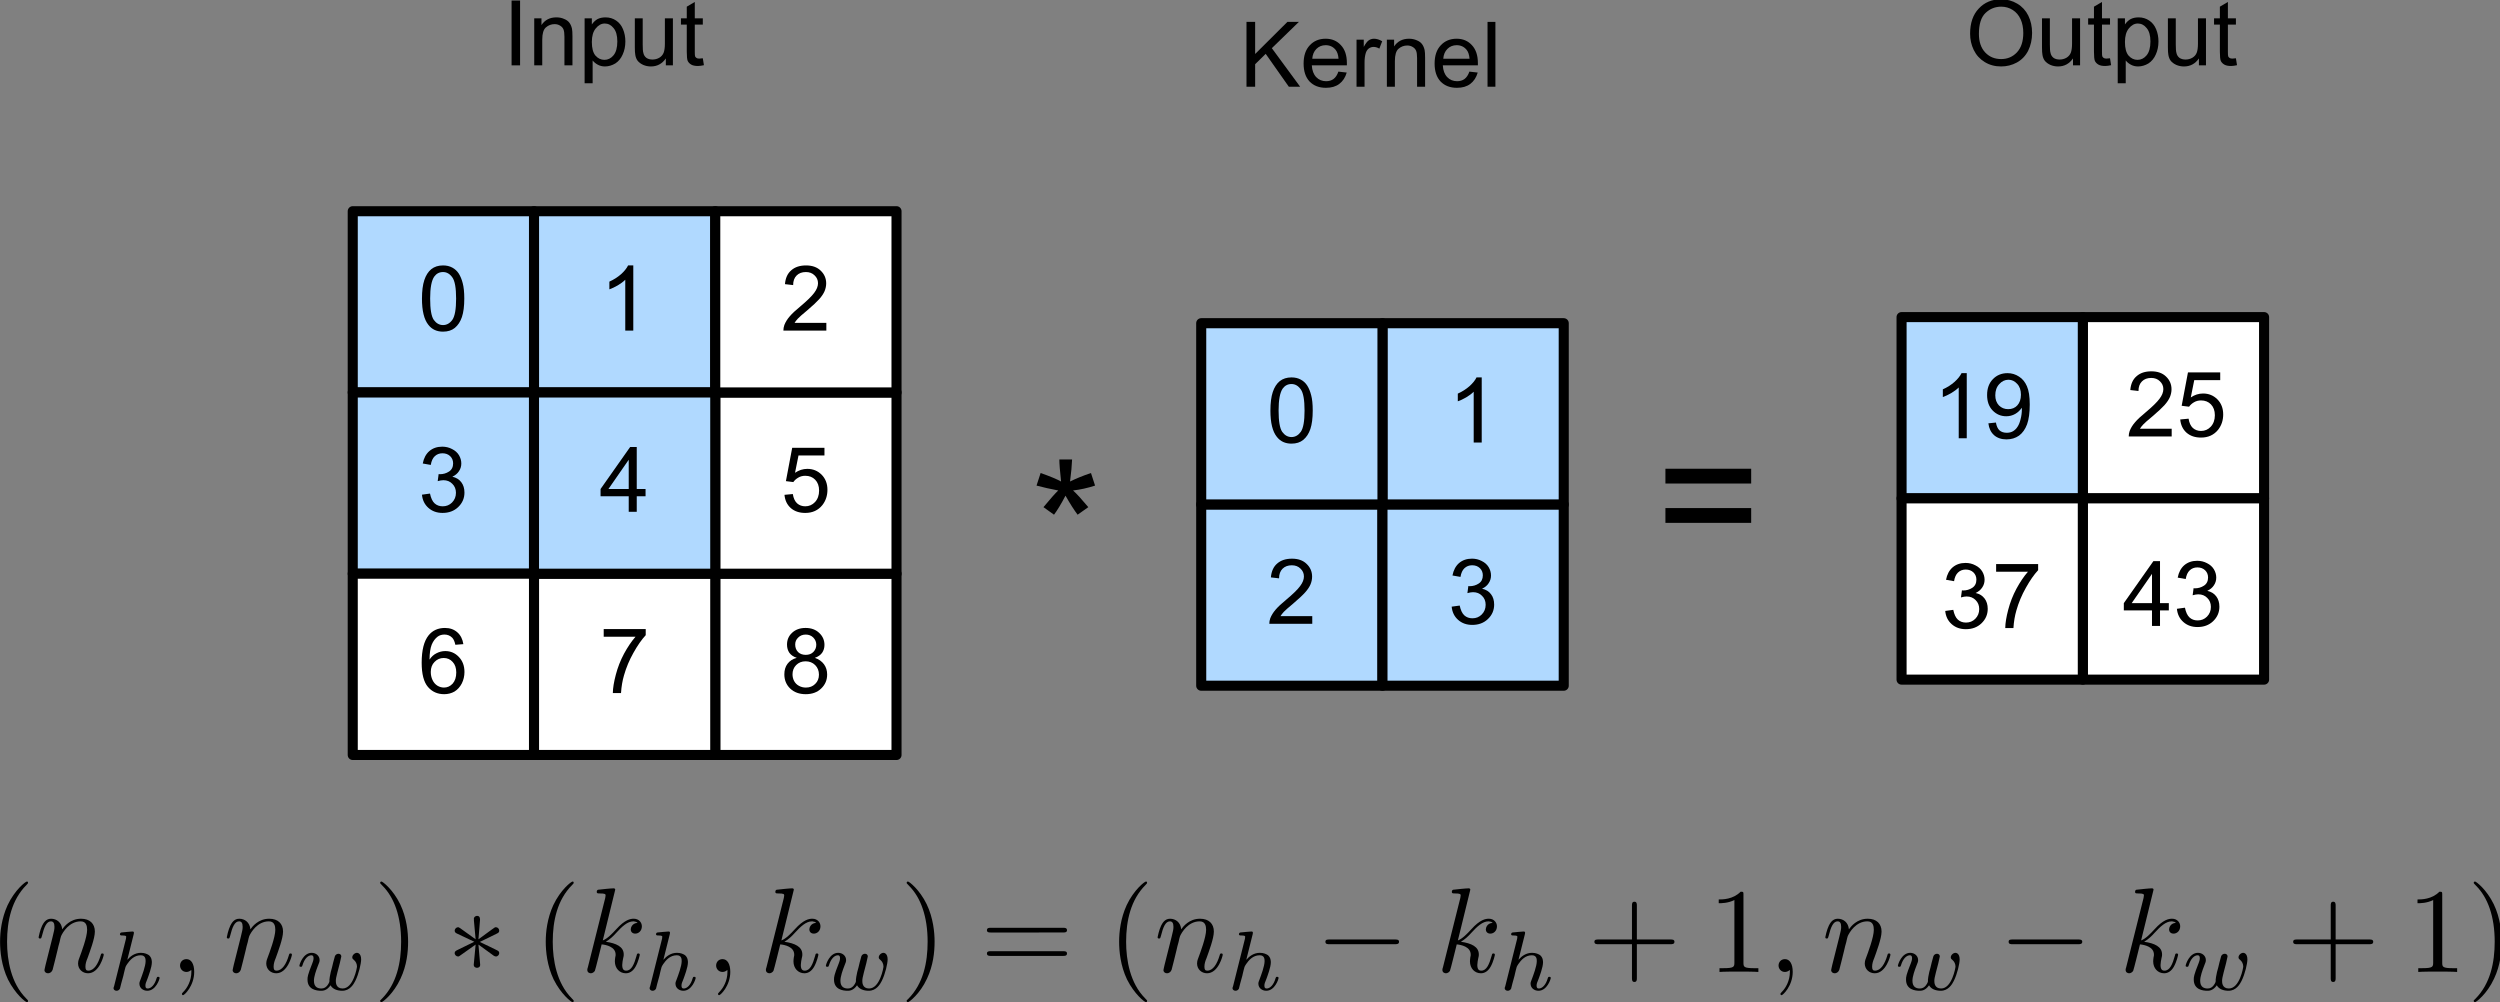 <?xml version="1.0" encoding="UTF-8" standalone="no"?>
<!-- Created with Inkscape (http://www.inkscape.org/) -->

<svg
   xmlns:ns1="http://www.iki.fi/pav/software/textext/"
   xmlns:dc="http://purl.org/dc/elements/1.1/"
   xmlns:cc="http://creativecommons.org/ns#"
   xmlns:rdf="http://www.w3.org/1999/02/22-rdf-syntax-ns#"
   xmlns:svg="http://www.w3.org/2000/svg"
   xmlns="http://www.w3.org/2000/svg"
   xmlns:sodipodi="http://sodipodi.sourceforge.net/DTD/sodipodi-0.dtd"
   xmlns:inkscape="http://www.inkscape.org/namespaces/inkscape"
   width="109.547mm"
   height="43.918mm"
   viewBox="0 0 109.547 43.918"
   version="1.1"
   id="svg6223"
   inkscape:version="0.92.3 (2405546, 2018-03-11)"
   sodipodi:docname="conv_2d_no_stride.svg">
  <rect x="0" y="0" width="109.547" height="43.918" fill="#808080" stroke="none"/>
  <defs
     id="defs6217" />
  <sodipodi:namedview
     id="base"
     pagecolor="#ffffff"
     bordercolor="#666666"
     borderopacity="1.0"
     inkscape:pageopacity="0.0"
     inkscape:pageshadow="2"
     inkscape:zoom="0.98994949"
     inkscape:cx="171.32384"
     inkscape:cy="32.18278"
     inkscape:document-units="mm"
     inkscape:current-layer="layer1"
     showgrid="false"
     fit-margin-top="0"
     fit-margin-left="0"
     fit-margin-right="0"
     fit-margin-bottom="0"
     inkscape:window-width="1323"
     inkscape:window-height="713"
     inkscape:window-x="43"
     inkscape:window-y="27"
     inkscape:window-maximized="1" />
  <g
     inkscape:label="Capa 1"
     inkscape:groupmode="layer"
     id="layer1"
     transform="translate(122.053,-49.011)">
    <g
       transform="matrix(0.353,0,0,0.353,-128.31,99.283)"
       id="g5813">
      <g
         id="g5686">
        <path
           id="path112-4"
           d="m 84.012,-116.196 h 22.5 v 22.5 H 84.012 Z m 0,0"
           style="fill:#b0d9ff;fill-opacity:1;fill-rule:nonzero;stroke:#000000;stroke-width:1.25;stroke-linecap:round;stroke-linejoin:round;stroke-miterlimit:10;stroke-opacity:1"
           inkscape:connector-curvature="0" />
        <path
           id="path114-7"
           d="m 96.337,-101.379 h -0.996 v -6.309 c -0.234,0.234 -0.547,0.469 -0.938,0.703 -0.391,0.223 -0.738,0.387 -1.035,0.488 v -0.957 c 0.547,-0.246 1.023,-0.551 1.445,-0.918 0.414,-0.375 0.707,-0.742 0.879,-1.094 h 0.645 z m 0,0"
           style="fill:#000000;fill-opacity:1;fill-rule:nonzero;stroke:none;stroke-width:1"
           inkscape:connector-curvature="0" />
        <path
           id="path116-6"
           d="m 61.512,-116.196 h 22.5 v 22.5 h -22.5 z m 0,0"
           style="fill:#b0d9ff;fill-opacity:1;fill-rule:nonzero;stroke:#000000;stroke-width:1.25;stroke-linecap:round;stroke-linejoin:round;stroke-miterlimit:10;stroke-opacity:1"
           inkscape:connector-curvature="0" />
        <path
           id="path118-5"
           d="m 70.106,-105.344 c 0,-0.949 0.098,-1.719 0.293,-2.305 0.195,-0.586 0.477,-1.035 0.859,-1.348 0.391,-0.312 0.879,-0.469 1.465,-0.469 0.438,0 0.824,0.094 1.152,0.273 0.32,0.172 0.59,0.418 0.801,0.742 0.203,0.328 0.371,0.723 0.488,1.191 0.125,0.469 0.195,1.109 0.195,1.914 0,0.938 -0.098,1.699 -0.293,2.285 -0.195,0.574 -0.488,1.023 -0.879,1.348 -0.383,0.313 -0.871,0.469 -1.465,0.469 -0.773,0 -1.379,-0.277 -1.816,-0.84 -0.539,-0.664 -0.801,-1.75 -0.801,-3.262 z m 1.016,0 c 0,1.316 0.145,2.195 0.449,2.637 0.312,0.43 0.691,0.645 1.152,0.645 0.453,0 0.84,-0.215 1.152,-0.645 0.312,-0.441 0.469,-1.32 0.469,-2.637 0,-1.328 -0.156,-2.207 -0.469,-2.637 -0.312,-0.441 -0.699,-0.664 -1.152,-0.664 -0.461,0 -0.82,0.191 -1.094,0.566 -0.344,0.496 -0.508,1.406 -0.508,2.734 z m 0,0"
           style="fill:#000000;fill-opacity:1;fill-rule:nonzero;stroke:none;stroke-width:1"
           inkscape:connector-curvature="0" />
        <path
           id="path132-2"
           d="m 61.512,-93.696 h 22.5 v 22.5 h -22.5 z m 0,0"
           style="fill:#b0d9ff;fill-opacity:1;fill-rule:nonzero;stroke:#000000;stroke-width:1.25;stroke-linecap:round;stroke-linejoin:round;stroke-miterlimit:10;stroke-opacity:1"
           inkscape:connector-curvature="0" />
        <path
           id="path134-5"
           d="m 70.106,-81.008 0.996,-0.137 c 0.117,0.562 0.301,0.965 0.566,1.211 0.273,0.25 0.609,0.371 1.016,0.371 0.453,0 0.84,-0.156 1.152,-0.469 0.32,-0.324 0.488,-0.727 0.488,-1.211 0,-0.453 -0.152,-0.824 -0.449,-1.113 -0.289,-0.297 -0.66,-0.449 -1.113,-0.449 -0.195,0 -0.43,0.039 -0.703,0.117 l 0.117,-0.879 c 0.062,0.016 0.117,0.019 0.156,0.019 0.414,0 0.789,-0.109 1.133,-0.332 0.336,-0.219 0.508,-0.559 0.508,-1.016 0,-0.363 -0.129,-0.664 -0.371,-0.898 -0.25,-0.234 -0.566,-0.352 -0.957,-0.352 -0.383,0 -0.699,0.125 -0.957,0.371 -0.25,0.234 -0.41,0.594 -0.488,1.074 l -0.996,-0.176 c 0.125,-0.664 0.398,-1.176 0.82,-1.543 0.43,-0.363 0.961,-0.547 1.602,-0.547 0.438,0 0.844,0.098 1.211,0.293 0.375,0.184 0.664,0.438 0.859,0.762 0.195,0.328 0.293,0.672 0.293,1.035 0,0.352 -0.098,0.672 -0.293,0.957 -0.188,0.289 -0.461,0.516 -0.82,0.684 0.477,0.105 0.848,0.332 1.113,0.684 0.258,0.34 0.391,0.77 0.391,1.289 0,0.703 -0.266,1.305 -0.781,1.797 -0.508,0.484 -1.152,0.723 -1.934,0.723 -0.703,0 -1.289,-0.207 -1.758,-0.625 -0.469,-0.414 -0.738,-0.961 -0.801,-1.641 z m 0,0"
           style="fill:#000000;fill-opacity:1;fill-rule:nonzero;stroke:none;stroke-width:1"
           inkscape:connector-curvature="0" />
        <path
           id="path142-4"
           d="m 106.512,-71.196 h 22.5 v 22.5 h -22.5 z m 0,0"
           style="fill:#ffffff;fill-opacity:1;fill-rule:nonzero;stroke:#000000;stroke-width:1.25;stroke-linecap:round;stroke-linejoin:round;stroke-miterlimit:10;stroke-opacity:1"
           inkscape:connector-curvature="0" />
        <path
           id="path144-3"
           d="m 116.63,-60.754 c -0.422,-0.141 -0.723,-0.352 -0.918,-0.625 -0.195,-0.285 -0.293,-0.625 -0.293,-1.016 0,-0.586 0.203,-1.074 0.625,-1.465 0.43,-0.402 0.984,-0.605 1.68,-0.605 0.703,0 1.27,0.211 1.699,0.625 0.43,0.406 0.645,0.898 0.645,1.484 0,0.367 -0.098,0.691 -0.293,0.977 -0.195,0.273 -0.5,0.484 -0.898,0.625 0.492,0.172 0.867,0.438 1.133,0.801 0.258,0.352 0.391,0.777 0.391,1.27 0,0.691 -0.25,1.27 -0.742,1.738 -0.484,0.469 -1.125,0.703 -1.914,0.703 -0.797,0 -1.441,-0.234 -1.934,-0.703 -0.484,-0.469 -0.723,-1.055 -0.723,-1.758 0,-0.52 0.125,-0.957 0.391,-1.309 0.273,-0.363 0.652,-0.609 1.152,-0.742 z m -0.195,-1.66 c 0,0.379 0.117,0.691 0.352,0.938 0.242,0.234 0.566,0.352 0.957,0.352 0.391,0 0.703,-0.117 0.938,-0.352 0.242,-0.246 0.371,-0.547 0.371,-0.898 0,-0.352 -0.129,-0.648 -0.371,-0.898 -0.25,-0.246 -0.562,-0.371 -0.938,-0.371 -0.383,0 -0.695,0.125 -0.938,0.371 -0.25,0.234 -0.371,0.523 -0.371,0.859 z m -0.332,3.711 c 0,0.289 0.062,0.562 0.195,0.82 0.141,0.262 0.34,0.465 0.605,0.605 0.258,0.145 0.547,0.215 0.859,0.215 0.469,0 0.848,-0.148 1.152,-0.449 0.312,-0.297 0.469,-0.684 0.469,-1.152 0,-0.48 -0.156,-0.879 -0.469,-1.191 -0.312,-0.312 -0.715,-0.469 -1.191,-0.469 -0.469,0 -0.859,0.156 -1.172,0.469 -0.305,0.312 -0.449,0.699 -0.449,1.152 z m 0,0"
           style="fill:#000000;fill-opacity:1;fill-rule:nonzero;stroke:none;stroke-width:1"
           inkscape:connector-curvature="0" />
        <path
           id="path146-0"
           d="m 106.512,-93.696 h 22.5 v 22.5 h -22.5 z m 0,0"
           style="fill:#ffffff;fill-opacity:1;fill-rule:nonzero;stroke:#000000;stroke-width:1.25;stroke-linecap:round;stroke-linejoin:round;stroke-miterlimit:10;stroke-opacity:1"
           inkscape:connector-curvature="0" />
        <path
           id="path148-7"
           d="m 115.106,-80.989 1.035,-0.098 c 0.078,0.508 0.254,0.895 0.527,1.152 0.281,0.25 0.625,0.371 1.016,0.371 0.477,0 0.883,-0.176 1.211,-0.527 0.336,-0.363 0.508,-0.84 0.508,-1.426 0,-0.57 -0.168,-1.02 -0.488,-1.348 -0.312,-0.324 -0.723,-0.488 -1.23,-0.488 -0.328,0 -0.621,0.078 -0.879,0.234 -0.25,0.145 -0.449,0.328 -0.605,0.547 l -0.918,-0.117 0.781,-4.141 h 4.004 v 0.957 h -3.223 l -0.43,2.148 c 0.477,-0.324 0.984,-0.488 1.523,-0.488 0.703,0 1.293,0.242 1.777,0.723 0.477,0.484 0.723,1.109 0.723,1.875 0,0.73 -0.211,1.363 -0.625,1.895 -0.523,0.652 -1.23,0.977 -2.129,0.977 -0.734,0 -1.328,-0.199 -1.797,-0.605 -0.461,-0.414 -0.719,-0.961 -0.781,-1.641 z m 0,0"
           style="fill:#000000;fill-opacity:1;fill-rule:nonzero;stroke:none;stroke-width:1"
           inkscape:connector-curvature="0" />
        <path
           id="path156-8"
           d="m 106.512,-116.196 h 22.5 v 22.5 h -22.5 z m 0,0"
           style="fill:#ffffff;fill-opacity:1;fill-rule:nonzero;stroke:#000000;stroke-width:1.25;stroke-linecap:round;stroke-linejoin:round;stroke-miterlimit:10;stroke-opacity:1"
           inkscape:connector-curvature="0" />
        <path
           id="path158-4"
           d="m 120.302,-102.336 v 0.957 h -5.332 c 0,-0.234 0.039,-0.461 0.117,-0.684 0.141,-0.363 0.359,-0.723 0.664,-1.074 0.297,-0.352 0.727,-0.754 1.289,-1.211 0.867,-0.727 1.453,-1.301 1.758,-1.719 0.312,-0.414 0.469,-0.812 0.469,-1.191 0,-0.391 -0.148,-0.715 -0.43,-0.977 -0.273,-0.273 -0.637,-0.41 -1.074,-0.41 -0.484,0 -0.871,0.145 -1.152,0.43 -0.289,0.289 -0.43,0.684 -0.43,1.191 l -1.016,-0.117 c 0.062,-0.754 0.32,-1.328 0.781,-1.719 0.453,-0.402 1.063,-0.605 1.836,-0.605 0.766,0 1.371,0.215 1.816,0.645 0.453,0.43 0.684,0.957 0.684,1.582 0,0.328 -0.07,0.645 -0.195,0.957 -0.133,0.312 -0.352,0.645 -0.664,0.996 -0.305,0.34 -0.801,0.809 -1.504,1.406 -0.602,0.496 -0.988,0.836 -1.152,1.016 -0.172,0.184 -0.309,0.359 -0.41,0.527 z m 0,0"
           style="fill:#000000;fill-opacity:1;fill-rule:nonzero;stroke:none;stroke-width:1"
           inkscape:connector-curvature="0" />
        <path
           id="path166-9"
           d="m 84.012,-71.196 h 22.5 v 22.5 H 84.012 Z m 0,0"
           style="fill:#ffffff;fill-opacity:1;fill-rule:nonzero;stroke:#000000;stroke-width:1.25;stroke-linecap:round;stroke-linejoin:round;stroke-miterlimit:10;stroke-opacity:1"
           inkscape:connector-curvature="0" />
        <path
           id="path168-2"
           d="m 92.665,-63.372 v -0.957 h 5.215 v 0.762 c -0.508,0.547 -1.016,1.277 -1.523,2.188 -0.508,0.898 -0.898,1.832 -1.172,2.793 -0.195,0.664 -0.324,1.402 -0.371,2.207 h -1.016 c 0.008,-0.637 0.137,-1.398 0.371,-2.285 0.234,-0.898 0.57,-1.762 1.016,-2.598 0.453,-0.832 0.926,-1.535 1.426,-2.109 z m 0,0"
           style="fill:#000000;fill-opacity:1;fill-rule:nonzero;stroke:none;stroke-width:1"
           inkscape:connector-curvature="0" />
        <path
           id="path170-0"
           d="m 84.012,-93.696 h 22.5 v 22.5 H 84.012 Z m 0,0"
           style="fill:#b0d9ff;fill-opacity:1;fill-rule:nonzero;stroke:#000000;stroke-width:1.25;stroke-linecap:round;stroke-linejoin:round;stroke-miterlimit:10;stroke-opacity:1"
           inkscape:connector-curvature="0" />
        <path
           id="path172-6"
           d="M 95.77,-78.879 V -80.813 h -3.496 v -0.898 l 3.672,-5.215 h 0.82 v 5.215 h 1.094 v 0.898 h -1.094 v 1.934 z m 0,-2.832 v -3.633 l -2.52,3.633 z m 0,0"
           style="fill:#000000;fill-opacity:1;fill-rule:nonzero;stroke:none;stroke-width:1"
           inkscape:connector-curvature="0" />
        <path
           id="path180-6"
           d="m 61.512,-71.196 h 22.5 v 22.5 h -22.5 z m 0,0"
           style="fill:#ffffff;fill-opacity:1;fill-rule:nonzero;stroke:#000000;stroke-width:1.25;stroke-linecap:round;stroke-linejoin:round;stroke-miterlimit:10;stroke-opacity:1"
           inkscape:connector-curvature="0" />
        <path
           id="path182-6"
           d="m 75.243,-62.454 -0.996,0.078 c -0.078,-0.391 -0.207,-0.676 -0.371,-0.859 -0.266,-0.273 -0.586,-0.41 -0.977,-0.41 -0.328,0 -0.605,0.086 -0.84,0.254 -0.312,0.234 -0.562,0.566 -0.742,0.996 -0.172,0.43 -0.266,1.051 -0.273,1.855 0.234,-0.352 0.516,-0.609 0.859,-0.781 0.352,-0.18 0.711,-0.273 1.094,-0.273 0.664,0 1.219,0.242 1.68,0.723 0.469,0.484 0.703,1.109 0.703,1.875 0,0.508 -0.113,0.984 -0.332,1.426 -0.227,0.43 -0.523,0.762 -0.898,0.996 -0.383,0.219 -0.812,0.332 -1.289,0.332 -0.82,0 -1.496,-0.297 -2.012,-0.898 -0.523,-0.609 -0.781,-1.613 -0.781,-3.008 0,-1.547 0.281,-2.68 0.859,-3.398 0.492,-0.609 1.172,-0.918 2.031,-0.918 0.625,0 1.137,0.184 1.543,0.547 0.398,0.352 0.648,0.84 0.742,1.465 z m -4.043,3.457 c 0,0.352 0.066,0.684 0.215,0.996 0.141,0.301 0.34,0.535 0.605,0.703 0.258,0.156 0.531,0.234 0.82,0.234 0.414,0 0.77,-0.16 1.074,-0.488 0.297,-0.336 0.449,-0.801 0.449,-1.387 0,-0.559 -0.152,-0.996 -0.449,-1.309 -0.289,-0.324 -0.66,-0.488 -1.113,-0.488 -0.445,0 -0.82,0.164 -1.133,0.488 -0.312,0.312 -0.469,0.73 -0.469,1.25 z m 0,0"
           style="fill:#000000;fill-opacity:1;fill-rule:nonzero;stroke:none;stroke-width:1"
           inkscape:connector-curvature="0" />
        <path
           id="path184-4"
           d="m 166.835,-79.794 h 22.5 v 22.5 h -22.5 z m 0,0"
           style="fill:#b0d9ff;fill-opacity:1;fill-rule:nonzero;stroke:#000000;stroke-width:1.25;stroke-linecap:round;stroke-linejoin:round;stroke-miterlimit:10;stroke-opacity:1"
           inkscape:connector-curvature="0" />
        <path
           id="path186-9"
           d="m 180.62,-65.935 v 0.957 h -5.332 c 0,-0.234 0.039,-0.461 0.117,-0.684 0.145,-0.363 0.363,-0.723 0.664,-1.074 0.301,-0.352 0.73,-0.754 1.289,-1.211 0.871,-0.727 1.457,-1.301 1.758,-1.719 0.313,-0.414 0.469,-0.812 0.469,-1.191 0,-0.391 -0.145,-0.715 -0.43,-0.977 -0.273,-0.273 -0.633,-0.41 -1.074,-0.41 -0.48,0 -0.867,0.145 -1.152,0.43 -0.285,0.289 -0.43,0.684 -0.43,1.191 l -1.016,-0.117 c 0.066,-0.754 0.324,-1.328 0.781,-1.719 0.457,-0.402 1.066,-0.605 1.836,-0.605 0.77,0 1.375,0.215 1.816,0.645 0.457,0.43 0.684,0.957 0.684,1.582 0,0.328 -0.066,0.645 -0.195,0.957 -0.129,0.312 -0.352,0.645 -0.664,0.996 -0.301,0.34 -0.801,0.809 -1.504,1.406 -0.598,0.496 -0.984,0.836 -1.152,1.016 -0.168,0.184 -0.305,0.359 -0.41,0.527 z m 0,0"
           style="fill:#000000;fill-opacity:1;fill-rule:nonzero;stroke:none;stroke-width:1"
           inkscape:connector-curvature="0" />
        <path
           id="path188-5"
           d="m 189.335,-79.794 h 22.5 v 22.5 h -22.5 z m 0,0"
           style="fill:#b0d9ff;fill-opacity:1;fill-rule:nonzero;stroke:#000000;stroke-width:1.25;stroke-linecap:round;stroke-linejoin:round;stroke-miterlimit:10;stroke-opacity:1"
           inkscape:connector-curvature="0" />
        <path
           id="path190-0"
           d="m 197.925,-67.107 0.996,-0.137 c 0.117,0.562 0.305,0.965 0.566,1.211 0.273,0.25 0.613,0.371 1.016,0.371 0.457,0 0.84,-0.156 1.152,-0.469 0.324,-0.324 0.488,-0.727 0.488,-1.211 0,-0.453 -0.148,-0.824 -0.449,-1.113 -0.285,-0.297 -0.656,-0.449 -1.113,-0.449 -0.195,0 -0.43,0.039 -0.703,0.117 l 0.117,-0.879 c 0.066,0.016 0.117,0.019 0.156,0.019 0.418,0 0.793,-0.109 1.133,-0.332 0.34,-0.219 0.508,-0.559 0.508,-1.016 0,-0.363 -0.125,-0.664 -0.371,-0.898 -0.246,-0.234 -0.566,-0.352 -0.957,-0.352 -0.379,0 -0.695,0.125 -0.957,0.371 -0.246,0.234 -0.41,0.594 -0.488,1.074 l -0.996,-0.176 c 0.129,-0.664 0.402,-1.176 0.82,-1.543 0.43,-0.363 0.965,-0.547 1.602,-0.547 0.441,0 0.848,0.098 1.211,0.293 0.379,0.184 0.664,0.438 0.859,0.762 0.195,0.328 0.293,0.672 0.293,1.035 0,0.352 -0.098,0.672 -0.293,0.957 -0.184,0.289 -0.457,0.516 -0.82,0.684 0.48,0.105 0.852,0.332 1.113,0.684 0.262,0.34 0.391,0.77 0.391,1.289 0,0.703 -0.262,1.305 -0.781,1.797 -0.508,0.484 -1.152,0.723 -1.934,0.723 -0.703,0 -1.289,-0.207 -1.758,-0.625 -0.469,-0.414 -0.734,-0.961 -0.801,-1.641 z m 0,0"
           style="fill:#000000;fill-opacity:1;fill-rule:nonzero;stroke:none;stroke-width:1"
           inkscape:connector-curvature="0" />
        <path
           id="path192-4"
           d="m 189.335,-102.294 h 22.5 v 22.5 h -22.5 z m 0,0"
           style="fill:#b0d9ff;fill-opacity:1;fill-rule:nonzero;stroke:#000000;stroke-width:1.25;stroke-linecap:round;stroke-linejoin:round;stroke-miterlimit:10;stroke-opacity:1"
           inkscape:connector-curvature="0" />
        <path
           id="path194-8"
           d="m 201.655,-87.478 h -0.996 v -6.309 c -0.234,0.234 -0.547,0.469 -0.938,0.703 -0.391,0.223 -0.734,0.387 -1.035,0.488 v -0.957 c 0.547,-0.246 1.027,-0.551 1.445,-0.918 0.418,-0.375 0.711,-0.742 0.879,-1.094 h 0.645 z m 0,0"
           style="fill:#000000;fill-opacity:1;fill-rule:nonzero;stroke:none;stroke-width:1"
           inkscape:connector-curvature="0" />
        <path
           id="path196-7"
           d="m 166.835,-102.294 h 22.5 v 22.5 h -22.5 z m 0,0"
           style="fill:#b0d9ff;fill-opacity:1;fill-rule:nonzero;stroke:#000000;stroke-width:1.25;stroke-linecap:round;stroke-linejoin:round;stroke-miterlimit:10;stroke-opacity:1"
           inkscape:connector-curvature="0" />
        <path
           id="path198-1"
           d="m 175.425,-91.443 c 0,-0.949 0.098,-1.719 0.293,-2.305 0.195,-0.586 0.48,-1.035 0.859,-1.348 0.391,-0.312 0.879,-0.469 1.465,-0.469 0.441,0 0.828,0.094 1.152,0.273 0.324,0.172 0.594,0.418 0.801,0.742 0.207,0.328 0.371,0.723 0.488,1.191 0.129,0.469 0.195,1.109 0.195,1.914 0,0.938 -0.098,1.699 -0.293,2.285 -0.195,0.574 -0.488,1.023 -0.879,1.348 -0.379,0.313 -0.867,0.469 -1.465,0.469 -0.77,0 -1.375,-0.277 -1.816,-0.84 -0.535,-0.664 -0.801,-1.75 -0.801,-3.262 z m 1.016,0 c 0,1.316 0.148,2.195 0.449,2.637 0.312,0.43 0.695,0.645 1.152,0.645 0.457,0 0.84,-0.215 1.152,-0.645 0.312,-0.441 0.469,-1.32 0.469,-2.637 0,-1.328 -0.156,-2.207 -0.469,-2.637 -0.312,-0.441 -0.695,-0.664 -1.152,-0.664 -0.457,0 -0.82,0.191 -1.094,0.566 -0.34,0.496 -0.508,1.406 -0.508,2.734 z m 0,0"
           style="fill:#000000;fill-opacity:1;fill-rule:nonzero;stroke:none;stroke-width:1"
           inkscape:connector-curvature="0" />
        <path
           id="path232-1"
           d="m 276.271,-103.051 h 22.5 v 22.5 h -22.5 z m 0,0"
           style="fill:#ffffff;fill-opacity:1;fill-rule:nonzero;stroke:#000000;stroke-width:1.25;stroke-linecap:round;stroke-linejoin:round;stroke-miterlimit:10;stroke-opacity:1"
           inkscape:connector-curvature="0" />
        <path
           id="path242-5"
           d="m 253.771,-103.051 h 22.5 v 22.5 h -22.5 z m 0,0"
           style="fill:#b0d9ff;fill-opacity:1;fill-rule:nonzero;stroke:#000000;stroke-width:1.25;stroke-linecap:round;stroke-linejoin:round;stroke-miterlimit:10;stroke-opacity:1"
           inkscape:connector-curvature="0" />
        <path
           id="path252-7"
           d="m 276.271,-80.551 h 22.5 v 22.5 h -22.5 z m 0,0"
           style="fill:#ffffff;fill-opacity:1;fill-rule:nonzero;stroke:#000000;stroke-width:1.25;stroke-linecap:round;stroke-linejoin:round;stroke-miterlimit:10;stroke-opacity:1"
           inkscape:connector-curvature="0" />
        <path
           id="path254-3"
           d="m 261.863,-88.008 h -0.996 v -6.309 c -0.234,0.234 -0.547,0.469 -0.938,0.703 -0.391,0.223 -0.738,0.387 -1.035,0.488 v -0.957 c 0.547,-0.246 1.023,-0.551 1.445,-0.918 0.414,-0.375 0.707,-0.742 0.879,-1.094 h 0.645 z m 0,0"
           style="fill:#000000;fill-opacity:1;fill-rule:nonzero;stroke:none;stroke-width:1"
           inkscape:connector-curvature="0" />
        <path
           id="path256-6"
           d="m 264.546,-89.864 0.938,-0.098 c 0.078,0.445 0.223,0.77 0.449,0.977 0.234,0.195 0.531,0.293 0.898,0.293 0.297,0 0.555,-0.062 0.781,-0.195 0.234,-0.141 0.418,-0.332 0.566,-0.566 0.156,-0.234 0.277,-0.547 0.371,-0.938 0.102,-0.391 0.156,-0.793 0.156,-1.211 0,-0.039 -0.012,-0.102 -0.019,-0.195 -0.195,0.312 -0.465,0.566 -0.801,0.762 -0.344,0.195 -0.715,0.293 -1.113,0.293 -0.664,0 -1.23,-0.238 -1.699,-0.723 -0.461,-0.48 -0.684,-1.117 -0.684,-1.914 0,-0.82 0.238,-1.477 0.723,-1.973 0.477,-0.492 1.082,-0.742 1.816,-0.742 0.516,0 0.996,0.145 1.426,0.43 0.43,0.273 0.75,0.672 0.977,1.191 0.234,0.523 0.352,1.277 0.352,2.266 0,1.031 -0.113,1.852 -0.332,2.461 -0.227,0.613 -0.559,1.082 -0.996,1.406 -0.445,0.313 -0.969,0.469 -1.562,0.469 -0.625,0 -1.145,-0.176 -1.543,-0.527 -0.391,-0.352 -0.625,-0.84 -0.703,-1.465 z m 4.043,-3.555 c 0,-0.57 -0.156,-1.02 -0.469,-1.348 -0.305,-0.336 -0.66,-0.508 -1.074,-0.508 -0.445,0 -0.832,0.184 -1.152,0.547 -0.328,0.352 -0.488,0.816 -0.488,1.387 0,0.508 0.145,0.926 0.449,1.25 0.312,0.313 0.691,0.469 1.152,0.469 0.469,0 0.844,-0.156 1.133,-0.469 0.297,-0.324 0.449,-0.766 0.449,-1.328 z m 0,0"
           style="fill:#000000;fill-opacity:1;fill-rule:nonzero;stroke:none;stroke-width:1"
           inkscape:connector-curvature="0" />
        <path
           id="path264-9"
           d="m 287.302,-89.191 v 0.957 h -5.332 c 0,-0.234 0.039,-0.461 0.117,-0.684 0.141,-0.363 0.359,-0.723 0.664,-1.074 0.297,-0.352 0.727,-0.754 1.289,-1.211 0.867,-0.727 1.453,-1.301 1.758,-1.719 0.312,-0.414 0.469,-0.812 0.469,-1.191 0,-0.391 -0.148,-0.715 -0.43,-0.977 -0.273,-0.273 -0.637,-0.41 -1.074,-0.41 -0.484,0 -0.871,0.145 -1.152,0.43 -0.289,0.289 -0.43,0.684 -0.43,1.191 l -1.016,-0.117 c 0.062,-0.754 0.32,-1.328 0.781,-1.719 0.453,-0.402 1.062,-0.605 1.836,-0.605 0.766,0 1.371,0.215 1.816,0.645 0.453,0.43 0.684,0.957 0.684,1.582 0,0.328 -0.07,0.645 -0.195,0.957 -0.133,0.312 -0.352,0.645 -0.664,0.996 -0.305,0.34 -0.801,0.809 -1.504,1.406 -0.602,0.496 -0.988,0.836 -1.152,1.016 -0.172,0.184 -0.309,0.359 -0.41,0.527 z m 0,0"
           style="fill:#000000;fill-opacity:1;fill-rule:nonzero;stroke:none;stroke-width:1"
           inkscape:connector-curvature="0" />
        <path
           id="path266-4"
           d="m 288.365,-90.344 1.035,-0.098 c 0.078,0.508 0.254,0.895 0.527,1.152 0.281,0.25 0.625,0.371 1.016,0.371 0.477,0 0.883,-0.176 1.211,-0.527 0.336,-0.363 0.508,-0.84 0.508,-1.426 0,-0.57 -0.168,-1.02 -0.488,-1.348 -0.312,-0.324 -0.723,-0.488 -1.23,-0.488 -0.328,0 -0.621,0.078 -0.879,0.234 -0.25,0.145 -0.449,0.328 -0.605,0.547 l -0.918,-0.117 0.781,-4.141 h 4.004 v 0.957 h -3.223 l -0.43,2.148 c 0.477,-0.324 0.984,-0.488 1.523,-0.488 0.703,0 1.293,0.242 1.777,0.723 0.477,0.484 0.723,1.109 0.723,1.875 0,0.73 -0.211,1.363 -0.625,1.895 -0.523,0.652 -1.23,0.977 -2.129,0.977 -0.734,0 -1.328,-0.199 -1.797,-0.605 -0.461,-0.414 -0.719,-0.961 -0.781,-1.641 z m 0,0"
           style="fill:#000000;fill-opacity:1;fill-rule:nonzero;stroke:none;stroke-width:1"
           inkscape:connector-curvature="0" />
        <path
           id="path268-8"
           d="m 253.771,-80.551 h 22.5 v 22.5 h -22.5 z m 0,0"
           style="fill:#ffffff;fill-opacity:1;fill-rule:nonzero;stroke:#000000;stroke-width:1.25;stroke-linecap:round;stroke-linejoin:round;stroke-miterlimit:10;stroke-opacity:1"
           inkscape:connector-curvature="0" />
        <path
           id="path274-9"
           d="m 259.193,-66.576 0.996,-0.137 c 0.117,0.562 0.301,0.965 0.566,1.211 0.273,0.25 0.609,0.371 1.016,0.371 0.453,0 0.84,-0.156 1.152,-0.469 0.32,-0.324 0.488,-0.727 0.488,-1.211 0,-0.453 -0.152,-0.824 -0.449,-1.113 -0.289,-0.297 -0.66,-0.449 -1.113,-0.449 -0.195,0 -0.43,0.039 -0.703,0.117 l 0.117,-0.879 c 0.062,0.016 0.117,0.019 0.156,0.019 0.414,0 0.789,-0.109 1.133,-0.332 0.336,-0.219 0.508,-0.559 0.508,-1.016 0,-0.363 -0.129,-0.664 -0.371,-0.898 -0.25,-0.234 -0.566,-0.352 -0.957,-0.352 -0.383,0 -0.699,0.125 -0.957,0.371 -0.25,0.234 -0.41,0.594 -0.488,1.074 l -0.996,-0.176 c 0.125,-0.664 0.398,-1.176 0.82,-1.543 0.43,-0.363 0.961,-0.547 1.602,-0.547 0.438,0 0.844,0.098 1.211,0.293 0.375,0.184 0.664,0.438 0.859,0.762 0.195,0.328 0.293,0.672 0.293,1.035 0,0.352 -0.098,0.672 -0.293,0.957 -0.188,0.289 -0.461,0.516 -0.82,0.684 0.477,0.105 0.848,0.332 1.113,0.684 0.258,0.34 0.391,0.77 0.391,1.289 0,0.703 -0.266,1.305 -0.781,1.797 -0.508,0.484 -1.152,0.723 -1.934,0.723 -0.703,0 -1.289,-0.207 -1.758,-0.625 -0.469,-0.414 -0.738,-0.961 -0.801,-1.641 z m 0,0"
           style="fill:#000000;fill-opacity:1;fill-rule:nonzero;stroke:none;stroke-width:1"
           inkscape:connector-curvature="0" />
        <path
           id="path276-3"
           d="m 265.509,-71.44 v -0.957 h 5.215 v 0.762 c -0.508,0.547 -1.016,1.277 -1.523,2.188 -0.508,0.898 -0.898,1.832 -1.172,2.793 -0.195,0.664 -0.324,1.402 -0.371,2.207 h -1.016 c 0.008,-0.637 0.137,-1.398 0.371,-2.285 0.234,-0.898 0.57,-1.762 1.016,-2.598 0.453,-0.832 0.926,-1.535 1.426,-2.109 z m 0,0"
           style="fill:#000000;fill-opacity:1;fill-rule:nonzero;stroke:none;stroke-width:1"
           inkscape:connector-curvature="0" />
        <path
           id="path278-9"
           d="m 146.392,-82.135 0.508,-1.562 c 1.16,0.406 2.004,0.758 2.539,1.055 -0.145,-1.312 -0.215,-2.227 -0.215,-2.734 h 1.582 c -0.027,0.734 -0.109,1.641 -0.254,2.734 0.754,-0.375 1.621,-0.727 2.598,-1.055 l 0.508,1.562 c -0.938,0.305 -1.848,0.504 -2.734,0.605 0.441,0.391 1.074,1.086 1.895,2.07 l -1.328,0.938 c -0.43,-0.57 -0.93,-1.355 -1.504,-2.363 -0.547,1.047 -1.023,1.832 -1.426,2.363 l -1.309,-0.938 c 0.859,-1.039 1.473,-1.727 1.836,-2.07 -0.949,-0.18 -1.848,-0.379 -2.695,-0.605 z m 0,0"
           style="fill:#000000;fill-opacity:1;fill-rule:nonzero;stroke:none;stroke-width:1"
           inkscape:connector-curvature="0" />
        <path
           id="path280-0"
           d="m 235.103,-82.392 h -10.645 v -1.836 h 10.645 z m 0,4.883 h -10.645 v -1.836 h 10.645 z m 0,0"
           style="fill:#000000;fill-opacity:1;fill-rule:nonzero;stroke:none;stroke-width:1"
           inkscape:connector-curvature="0" />
        <path
           id="path282-8"
           d="m 262.279,-138.226 c 0,-1.328 0.355,-2.367 1.074,-3.125 0.711,-0.766 1.641,-1.152 2.773,-1.152 0.742,0 1.41,0.188 2.012,0.547 0.594,0.352 1.055,0.852 1.367,1.484 0.312,0.641 0.469,1.359 0.469,2.148 0,0.82 -0.168,1.559 -0.488,2.207 -0.328,0.641 -0.797,1.129 -1.406,1.465 -0.602,0.328 -1.25,0.488 -1.953,0.488 -0.758,0 -1.438,-0.18 -2.031,-0.547 -0.602,-0.363 -1.055,-0.863 -1.367,-1.504 -0.305,-0.633 -0.449,-1.309 -0.449,-2.012 z m 1.094,0.019 c 0,0.977 0.258,1.75 0.781,2.305 0.516,0.547 1.176,0.82 1.973,0.82 0.789,0 1.449,-0.277 1.973,-0.84 0.516,-0.559 0.781,-1.355 0.781,-2.402 0,-0.648 -0.113,-1.215 -0.332,-1.699 -0.227,-0.492 -0.547,-0.879 -0.977,-1.152 -0.43,-0.273 -0.91,-0.41 -1.426,-0.41 -0.758,0 -1.406,0.262 -1.953,0.781 -0.547,0.523 -0.82,1.387 -0.82,2.598 z m 0,0"
           style="fill:#000000;fill-opacity:1;fill-rule:nonzero;stroke:none;stroke-width:1"
           inkscape:connector-curvature="0" />
        <path
           id="path284-8"
           d="m 275.052,-134.301 v -0.859 c -0.461,0.664 -1.074,0.996 -1.855,0.996 -0.344,0 -0.66,-0.066 -0.957,-0.195 -0.305,-0.141 -0.527,-0.312 -0.684,-0.508 -0.148,-0.195 -0.246,-0.434 -0.293,-0.723 -0.039,-0.195 -0.059,-0.508 -0.059,-0.938 v -3.613 h 0.977 v 3.242 c 0,0.523 0.023,0.871 0.078,1.035 0.047,0.266 0.176,0.469 0.371,0.625 0.203,0.148 0.457,0.215 0.762,0.215 0.297,0 0.574,-0.066 0.84,-0.215 0.258,-0.156 0.437,-0.359 0.547,-0.625 0.102,-0.258 0.156,-0.645 0.156,-1.152 v -3.125 h 0.996 v 5.84 z m 0,0"
           style="fill:#000000;fill-opacity:1;fill-rule:nonzero;stroke:none;stroke-width:1"
           inkscape:connector-curvature="0" />
        <path
           id="path286-5"
           d="m 279.646,-135.18 0.137,0.859 c -0.289,0.062 -0.539,0.098 -0.742,0.098 -0.367,0 -0.645,-0.059 -0.84,-0.176 -0.195,-0.117 -0.344,-0.262 -0.43,-0.449 -0.078,-0.18 -0.117,-0.566 -0.117,-1.152 v -3.359 h -0.723 v -0.781 h 0.723 v -1.445 l 0.996,-0.586 v 2.031 h 0.996 v 0.781 h -0.996 v 3.398 c 0,0.289 0.008,0.469 0.039,0.547 0.039,0.078 0.098,0.145 0.176,0.195 0.078,0.055 0.184,0.078 0.332,0.078 0.117,0 0.262,-0.012 0.449,-0.039 z m 0,0"
           style="fill:#000000;fill-opacity:1;fill-rule:nonzero;stroke:none;stroke-width:1"
           inkscape:connector-curvature="0" />
        <path
           id="path288-0"
           d="m 280.603,-132.074 v -8.066 h 0.898 v 0.762 c 0.203,-0.297 0.438,-0.516 0.703,-0.664 0.273,-0.141 0.605,-0.215 0.996,-0.215 0.492,0 0.926,0.133 1.309,0.391 0.375,0.25 0.664,0.605 0.859,1.074 0.195,0.469 0.293,0.977 0.293,1.523 0,0.602 -0.113,1.141 -0.332,1.621 -0.211,0.484 -0.52,0.855 -0.918,1.113 -0.406,0.242 -0.836,0.371 -1.289,0.371 -0.328,0 -0.621,-0.074 -0.879,-0.215 -0.266,-0.141 -0.48,-0.316 -0.645,-0.527 v 2.832 z m 0.898,-5.117 c 0,0.758 0.145,1.32 0.449,1.68 0.312,0.352 0.684,0.527 1.113,0.527 0.43,0 0.801,-0.18 1.113,-0.547 0.32,-0.375 0.488,-0.957 0.488,-1.738 0,-0.742 -0.156,-1.293 -0.469,-1.66 -0.305,-0.375 -0.664,-0.566 -1.094,-0.566 -0.422,0 -0.793,0.203 -1.113,0.605 -0.328,0.391 -0.488,0.957 -0.488,1.699 z m 0,0"
           style="fill:#000000;fill-opacity:1;fill-rule:nonzero;stroke:none;stroke-width:1"
           inkscape:connector-curvature="0" />
        <path
           id="path290-9"
           d="m 290.681,-134.301 v -0.859 c -0.457,0.664 -1.074,0.996 -1.855,0.996 -0.34,0 -0.656,-0.066 -0.957,-0.195 -0.301,-0.141 -0.527,-0.312 -0.684,-0.508 -0.145,-0.195 -0.242,-0.434 -0.293,-0.723 -0.039,-0.195 -0.059,-0.508 -0.059,-0.938 v -3.613 h 0.977 v 3.242 c 0,0.523 0.027,0.871 0.078,1.035 0.051,0.266 0.176,0.469 0.371,0.625 0.207,0.148 0.461,0.215 0.762,0.215 0.301,0 0.578,-0.066 0.84,-0.215 0.262,-0.156 0.441,-0.359 0.547,-0.625 0.105,-0.258 0.156,-0.645 0.156,-1.152 v -3.125 h 0.996 v 5.84 z m 0,0"
           style="fill:#000000;fill-opacity:1;fill-rule:nonzero;stroke:none;stroke-width:1"
           inkscape:connector-curvature="0" />
        <path
           id="path292-6"
           d="m 295.275,-135.18 0.137,0.859 c -0.289,0.062 -0.535,0.098 -0.742,0.098 -0.367,0 -0.645,-0.059 -0.84,-0.176 -0.195,-0.117 -0.34,-0.262 -0.43,-0.449 -0.078,-0.18 -0.117,-0.566 -0.117,-1.152 v -3.359 h -0.723 v -0.781 h 0.723 v -1.445 l 0.996,-0.586 v 2.031 h 0.996 v 0.781 h -0.996 v 3.398 c 0,0.289 0.012,0.469 0.039,0.547 0.039,0.078 0.098,0.145 0.176,0.195 0.078,0.055 0.188,0.078 0.332,0.078 0.117,0 0.266,-0.012 0.449,-0.039 z m 0,0"
           style="fill:#000000;fill-opacity:1;fill-rule:nonzero;stroke:none;stroke-width:1"
           inkscape:connector-curvature="0" />
        <path
           id="path294-3"
           d="m 172.455,-131.649 v -8.047 h 1.074 v 3.984 l 4.004,-3.984 h 1.426 l -3.359,3.262 3.516,4.785 h -1.406 l -2.871,-4.082 -1.309,1.289 v 2.793 z m 0,0"
           style="fill:#000000;fill-opacity:1;fill-rule:nonzero;stroke:none;stroke-width:1"
           inkscape:connector-curvature="0" />
        <path
           id="path296-8"
           d="m 183.861,-133.524 1.035,0.117 c -0.168,0.602 -0.477,1.07 -0.918,1.406 -0.43,0.328 -0.984,0.488 -1.66,0.488 -0.848,0 -1.523,-0.258 -2.031,-0.781 -0.496,-0.531 -0.742,-1.273 -0.742,-2.227 0,-0.977 0.254,-1.73 0.762,-2.266 0.508,-0.547 1.164,-0.82 1.973,-0.82 0.781,0 1.414,0.27 1.895,0.801 0.496,0.523 0.742,1.266 0.742,2.227 0,0.07 0,0.156 0,0.273 h -4.355 c 0.039,0.641 0.223,1.129 0.547,1.465 0.324,0.34 0.734,0.508 1.23,0.508 0.363,0 0.672,-0.09 0.918,-0.273 0.262,-0.195 0.461,-0.496 0.605,-0.918 z m -3.242,-1.602 h 3.262 c -0.039,-0.492 -0.164,-0.863 -0.371,-1.113 -0.312,-0.375 -0.723,-0.566 -1.23,-0.566 -0.457,0 -0.84,0.156 -1.152,0.469 -0.301,0.305 -0.469,0.703 -0.508,1.211 z m 0,0"
           style="fill:#000000;fill-opacity:1;fill-rule:nonzero;stroke:none;stroke-width:1"
           inkscape:connector-curvature="0" />
        <path
           id="path298-5"
           d="m 186.115,-131.649 v -5.84 h 0.898 v 0.898 c 0.223,-0.414 0.43,-0.688 0.625,-0.82 0.195,-0.129 0.41,-0.195 0.645,-0.195 0.324,0 0.664,0.105 1.016,0.312 l -0.352,0.918 c -0.234,-0.141 -0.477,-0.215 -0.723,-0.215 -0.207,0 -0.402,0.066 -0.586,0.195 -0.168,0.133 -0.293,0.312 -0.371,0.547 -0.105,0.352 -0.156,0.738 -0.156,1.152 v 3.047 z m 0,0"
           style="fill:#000000;fill-opacity:1;fill-rule:nonzero;stroke:none;stroke-width:1"
           inkscape:connector-curvature="0" />
        <path
           id="path300-6"
           d="m 189.881,-131.649 v -5.84 h 0.898 v 0.84 c 0.418,-0.633 1.035,-0.957 1.855,-0.957 0.352,0 0.672,0.066 0.957,0.195 0.301,0.117 0.52,0.285 0.664,0.488 0.145,0.195 0.246,0.438 0.312,0.723 0.039,0.184 0.059,0.504 0.059,0.957 v 3.594 h -0.996 v -3.555 c 0,-0.398 -0.039,-0.703 -0.117,-0.898 -0.078,-0.195 -0.215,-0.352 -0.41,-0.469 -0.195,-0.125 -0.422,-0.195 -0.684,-0.195 -0.418,0 -0.781,0.137 -1.094,0.41 -0.301,0.262 -0.449,0.77 -0.449,1.523 v 3.184 z m 0,0"
           style="fill:#000000;fill-opacity:1;fill-rule:nonzero;stroke:none;stroke-width:1"
           inkscape:connector-curvature="0" />
        <path
           id="path302-1"
           d="m 200.123,-133.524 1.035,0.117 c -0.172,0.602 -0.477,1.07 -0.918,1.406 -0.43,0.328 -0.984,0.488 -1.66,0.488 -0.848,0 -1.523,-0.258 -2.031,-0.781 -0.496,-0.531 -0.742,-1.273 -0.742,-2.227 0,-0.977 0.254,-1.73 0.762,-2.266 0.508,-0.547 1.164,-0.82 1.973,-0.82 0.781,0 1.41,0.27 1.895,0.801 0.492,0.523 0.742,1.266 0.742,2.227 0,0.07 0,0.156 0,0.273 h -4.355 c 0.039,0.641 0.219,1.129 0.547,1.465 0.324,0.34 0.734,0.508 1.23,0.508 0.363,0 0.668,-0.09 0.918,-0.273 0.258,-0.195 0.461,-0.496 0.605,-0.918 z m -3.242,-1.602 h 3.262 c -0.039,-0.492 -0.164,-0.863 -0.371,-1.113 -0.313,-0.375 -0.723,-0.566 -1.23,-0.566 -0.457,0 -0.84,0.156 -1.152,0.469 -0.301,0.305 -0.469,0.703 -0.508,1.211 z m 0,0"
           style="fill:#000000;fill-opacity:1;fill-rule:nonzero;stroke:none;stroke-width:1"
           inkscape:connector-curvature="0" />
        <path
           id="path304-1"
           d="m 202.377,-131.649 v -8.047 h 0.977 v 8.047 z m 0,0"
           style="fill:#000000;fill-opacity:1;fill-rule:nonzero;stroke:none;stroke-width:1"
           inkscape:connector-curvature="0" />
        <path
           id="path306-5"
           d="m 81.229,-134.301 v -8.047 h 1.055 v 8.047 z m 0,0"
           style="fill:#000000;fill-opacity:1;fill-rule:nonzero;stroke:none;stroke-width:1"
           inkscape:connector-curvature="0" />
        <path
           id="path308-9"
           d="m 84.041,-134.301 v -5.84 h 0.898 v 0.84 c 0.418,-0.633 1.035,-0.957 1.855,-0.957 0.352,0 0.672,0.066 0.957,0.195 0.301,0.117 0.52,0.285 0.664,0.488 0.145,0.195 0.246,0.438 0.312,0.723 0.039,0.184 0.059,0.504 0.059,0.957 v 3.594 h -0.996 v -3.555 c 0,-0.398 -0.039,-0.703 -0.117,-0.898 -0.078,-0.195 -0.215,-0.352 -0.41,-0.469 -0.195,-0.125 -0.422,-0.195 -0.684,-0.195 -0.418,0 -0.781,0.137 -1.094,0.41 -0.301,0.262 -0.449,0.77 -0.449,1.523 v 3.184 z m 0,0"
           style="fill:#000000;fill-opacity:1;fill-rule:nonzero;stroke:none;stroke-width:1"
           inkscape:connector-curvature="0" />
        <path
           id="path310-8"
           d="m 90.295,-132.074 v -8.066 h 0.898 v 0.762 c 0.207,-0.297 0.441,-0.516 0.703,-0.664 0.273,-0.141 0.605,-0.215 0.996,-0.215 0.492,0 0.93,0.133 1.309,0.391 0.375,0.25 0.664,0.605 0.859,1.074 0.195,0.469 0.293,0.977 0.293,1.523 0,0.602 -0.113,1.141 -0.332,1.621 -0.211,0.484 -0.516,0.855 -0.918,1.113 -0.406,0.242 -0.836,0.371 -1.289,0.371 -0.328,0 -0.621,-0.074 -0.879,-0.215 -0.262,-0.141 -0.477,-0.316 -0.645,-0.527 v 2.832 z m 0.898,-5.117 c 0,0.758 0.148,1.32 0.449,1.68 0.312,0.352 0.684,0.527 1.113,0.527 0.43,0 0.801,-0.18 1.113,-0.547 0.324,-0.375 0.488,-0.957 0.488,-1.738 0,-0.742 -0.156,-1.293 -0.469,-1.66 -0.301,-0.375 -0.664,-0.566 -1.094,-0.566 -0.418,0 -0.789,0.203 -1.113,0.605 -0.328,0.391 -0.488,0.957 -0.488,1.699 z m 0,0"
           style="fill:#000000;fill-opacity:1;fill-rule:nonzero;stroke:none;stroke-width:1"
           inkscape:connector-curvature="0" />
        <path
           id="path312-4"
           d="m 100.377,-134.301 v -0.859 c -0.461,0.664 -1.074,0.996 -1.855,0.996 -0.344,0 -0.66,-0.066 -0.957,-0.195 -0.305,-0.141 -0.527,-0.312 -0.684,-0.508 -0.148,-0.195 -0.246,-0.434 -0.293,-0.723 -0.039,-0.195 -0.059,-0.508 -0.059,-0.938 v -3.613 h 0.977 v 3.242 c 0,0.523 0.023,0.871 0.078,1.035 0.047,0.266 0.176,0.469 0.371,0.625 0.203,0.148 0.457,0.215 0.762,0.215 0.297,0 0.574,-0.066 0.84,-0.215 0.258,-0.156 0.437,-0.359 0.547,-0.625 0.102,-0.258 0.156,-0.645 0.156,-1.152 v -3.125 h 0.996 v 5.84 z m 0,0"
           style="fill:#000000;fill-opacity:1;fill-rule:nonzero;stroke:none;stroke-width:1"
           inkscape:connector-curvature="0" />
        <path
           id="path314-8"
           d="m 104.967,-135.18 0.137,0.859 c -0.285,0.062 -0.535,0.098 -0.742,0.098 -0.363,0 -0.645,-0.059 -0.84,-0.176 -0.195,-0.117 -0.34,-0.262 -0.43,-0.449 -0.078,-0.18 -0.117,-0.566 -0.117,-1.152 v -3.359 h -0.723 v -0.781 h 0.723 v -1.445 l 0.996,-0.586 v 2.031 h 0.996 v 0.781 h -0.996 v 3.398 c 0,0.289 0.012,0.469 0.039,0.547 0.039,0.078 0.098,0.145 0.176,0.195 0.078,0.055 0.188,0.078 0.332,0.078 0.117,0 0.266,-0.012 0.449,-0.039 z m 0,0"
           style="fill:#000000;fill-opacity:1;fill-rule:nonzero;stroke:none;stroke-width:1"
           inkscape:connector-curvature="0" />
        <path
           id="path238-1"
           d="m 284.857,-64.713 v -1.934 h -3.496 v -0.898 l 3.672,-5.215 h 0.82 v 5.215 h 1.094 v 0.898 h -1.094 v 1.934 z m 0,-2.832 v -3.633 l -2.52,3.633 z m 0,0"
           style="fill:#000000;fill-opacity:1;fill-rule:nonzero;stroke:none;stroke-width:1"
           inkscape:connector-curvature="0" />
        <path
           id="path240-1"
           d="m 287.951,-66.842 0.996,-0.137 c 0.117,0.562 0.301,0.965 0.566,1.211 0.273,0.25 0.609,0.371 1.016,0.371 0.453,0 0.84,-0.156 1.152,-0.469 0.32,-0.324 0.488,-0.727 0.488,-1.211 0,-0.453 -0.152,-0.824 -0.449,-1.113 -0.289,-0.297 -0.66,-0.449 -1.113,-0.449 -0.195,0 -0.43,0.039 -0.703,0.117 l 0.117,-0.879 c 0.062,0.016 0.117,0.019 0.156,0.019 0.414,0 0.789,-0.109 1.133,-0.332 0.336,-0.219 0.508,-0.559 0.508,-1.016 0,-0.363 -0.129,-0.664 -0.371,-0.898 -0.25,-0.234 -0.566,-0.352 -0.957,-0.352 -0.383,0 -0.699,0.125 -0.957,0.371 -0.25,0.234 -0.41,0.594 -0.488,1.074 l -0.996,-0.176 c 0.125,-0.664 0.398,-1.176 0.82,-1.543 0.43,-0.363 0.961,-0.547 1.602,-0.547 0.438,0 0.844,0.098 1.211,0.293 0.375,0.184 0.664,0.438 0.859,0.762 0.195,0.328 0.293,0.672 0.293,1.035 0,0.352 -0.098,0.672 -0.293,0.957 -0.188,0.289 -0.461,0.516 -0.82,0.684 0.477,0.105 0.848,0.332 1.113,0.684 0.258,0.34 0.391,0.77 0.391,1.289 0,0.703 -0.266,1.305 -0.781,1.797 -0.508,0.484 -1.152,0.723 -1.934,0.723 -0.703,0 -1.289,-0.207 -1.758,-0.625 -0.469,-0.414 -0.738,-0.961 -0.801,-1.641 z m 0,0"
           style="fill:#000000;fill-opacity:1;fill-rule:nonzero;stroke:none;stroke-width:1"
           inkscape:connector-curvature="0" />
      </g>
      <g
         transform="matrix(1.5,0,0,1.5,-206.808,-223.909)"
         ns1:version="0.11.0"
         ns1:texconverter="pdflatex"
         ns1:pdfconverter="pdf2svg"
         ns1:text="$(n_h, n_w) * (k_h,k_w) = (n_h-k_h+1, n_w-k_w+1)$"
         ns1:preamble="/home/edwin/.config/inkscape/extensions/textext/default_packages.tex"
         ns1:scale="1.5"
         ns1:alignment="middle center"
         inkscapeversion="0.92.3"
         ns1:jacobian_sqrt="1.5"
         id="g5246">
        <g
           id="surface1">
          <g
             style="fill:#000000;fill-opacity:1"
             id="g5117">
            <path
               inkscape:connector-curvature="0"
               style="stroke:none;stroke-width:0"
               d="m 3.297,2.391 c 0,-0.031 0,-0.047 -0.172,-0.219 C 1.891,0.922 1.562,-0.969 1.562,-2.5 c 0,-1.734 0.375,-3.469 1.609,-4.703 0.125,-0.125 0.125,-0.141 0.125,-0.172 0,-0.078 -0.031,-0.109 -0.094,-0.109 -0.109,0 -1,0.688 -1.594,1.953 -0.5,1.094 -0.625,2.203 -0.625,3.031 0,0.781 0.109,1.984 0.656,3.125 C 2.25,1.844 3.094,2.5 3.203,2.5 c 0.062,0 0.094,-0.031 0.094,-0.109 z m 0,0"
               transform="translate(148.712,134.765)"
               id="path5115" />
          </g>
          <g
             style="fill:#000000;fill-opacity:1"
             id="g5121">
            <path
               inkscape:connector-curvature="0"
               style="stroke:none;stroke-width:0"
               d="m 0.875,-0.594 c -0.031,0.156 -0.094,0.391 -0.094,0.438 0,0.172 0.141,0.266 0.297,0.266 0.125,0 0.297,-0.078 0.375,-0.281 0,-0.016 0.125,-0.484 0.188,-0.734 l 0.219,-0.891 C 1.906,-2.031 1.969,-2.25 2.031,-2.469 c 0.031,-0.172 0.109,-0.469 0.125,-0.5 0.141,-0.312 0.672,-1.219 1.625,-1.219 0.453,0 0.531,0.375 0.531,0.703 0,0.609 -0.484,1.891 -0.641,2.312 C 3.578,-0.938 3.562,-0.812 3.562,-0.703 c 0,0.469 0.359,0.812 0.828,0.812 0.938,0 1.297,-1.453 1.297,-1.531 0,-0.109 -0.078,-0.109 -0.109,-0.109 -0.109,0 -0.109,0.031 -0.156,0.188 -0.203,0.672 -0.531,1.234 -1.016,1.234 -0.172,0 -0.234,-0.094 -0.234,-0.328 0,-0.25 0.078,-0.484 0.172,-0.703 0.188,-0.531 0.609,-1.625 0.609,-2.203 0,-0.656 -0.422,-1.062 -1.141,-1.062 -0.906,0 -1.391,0.641 -1.562,0.875 -0.047,-0.562 -0.453,-0.875 -0.922,-0.875 -0.453,0 -0.641,0.391 -0.734,0.562 C 0.422,-3.5 0.297,-2.906 0.297,-2.875 c 0,0.109 0.094,0.109 0.109,0.109 0.109,0 0.109,-0.016 0.172,-0.234 0.172,-0.703 0.375,-1.188 0.734,-1.188 0.188,0 0.297,0.125 0.297,0.453 0,0.219 -0.031,0.328 -0.156,0.844 z m 0,0"
               transform="translate(152.587,134.765)"
               id="path5119" />
          </g>
          <g
             style="fill:#000000;fill-opacity:1"
             id="g5125">
            <path
               inkscape:connector-curvature="0"
               style="stroke:none;stroke-width:0"
               d="m 2.188,-4.625 c 0,-0.016 0.016,-0.109 0.016,-0.109 0,-0.047 -0.016,-0.109 -0.109,-0.109 -0.141,0 -0.719,0.062 -0.891,0.078 -0.047,0 -0.156,0.016 -0.156,0.156 0,0.094 0.109,0.094 0.188,0.094 0.328,0 0.328,0.062 0.328,0.109 0,0.047 -0.016,0.094 -0.016,0.156 L 0.562,-0.312 c -0.047,0.125 -0.047,0.141 -0.047,0.156 0,0.109 0.094,0.219 0.25,0.219 0.078,0 0.203,-0.031 0.281,-0.172 C 1.062,-0.156 1.125,-0.406 1.156,-0.547 l 0.172,-0.625 C 1.344,-1.281 1.422,-1.547 1.438,-1.641 1.5,-1.906 1.5,-1.922 1.641,-2.141 1.875,-2.484 2.219,-2.875 2.766,-2.875 c 0.391,0 0.406,0.312 0.406,0.484 0,0.422 -0.297,1.188 -0.406,1.484 -0.078,0.203 -0.109,0.266 -0.109,0.375 0,0.375 0.312,0.594 0.656,0.594 0.703,0 1.016,-0.953 1.016,-1.062 0,-0.094 -0.094,-0.094 -0.125,-0.094 -0.094,0 -0.094,0.047 -0.125,0.125 -0.156,0.562 -0.469,0.844 -0.734,0.844 -0.156,0 -0.188,-0.094 -0.188,-0.25 0,-0.156 0.047,-0.25 0.172,-0.562 C 3.406,-1.156 3.688,-1.891 3.688,-2.281 c 0,-0.109 0,-0.406 -0.25,-0.609 -0.125,-0.078 -0.328,-0.188 -0.656,-0.188 -0.5,0 -0.875,0.281 -1.125,0.578 z m 0,0"
               transform="translate(158.567,136.259)"
               id="path5123" />
          </g>
          <g
             style="fill:#000000;fill-opacity:1"
             id="g5129">
            <path
               inkscape:connector-curvature="0"
               style="stroke:none;stroke-width:0"
               d="m 2.031,-0.016 c 0,-0.656 -0.25,-1.047 -0.641,-1.047 -0.328,0 -0.531,0.25 -0.531,0.531 C 0.859,-0.266 1.062,0 1.391,0 1.5,0 1.641,-0.047 1.734,-0.125 1.766,-0.156 1.781,-0.156 1.781,-0.156 c 0.016,0 0.016,0 0.016,0.141 0,0.75 -0.344,1.344 -0.672,1.672 -0.109,0.109 -0.109,0.125 -0.109,0.156 0,0.078 0.047,0.109 0.094,0.109 0.109,0 0.922,-0.766 0.922,-1.938 z m 0,0"
               transform="translate(163.729,134.765)"
               id="path5127" />
          </g>
          <g
             style="fill:#000000;fill-opacity:1"
             id="g5133">
            <path
               inkscape:connector-curvature="0"
               style="stroke:none;stroke-width:0"
               d="m 0.875,-0.594 c -0.031,0.156 -0.094,0.391 -0.094,0.438 0,0.172 0.141,0.266 0.297,0.266 0.125,0 0.297,-0.078 0.375,-0.281 0,-0.016 0.125,-0.484 0.188,-0.734 l 0.219,-0.891 C 1.906,-2.031 1.969,-2.25 2.031,-2.469 c 0.031,-0.172 0.109,-0.469 0.125,-0.5 0.141,-0.312 0.672,-1.219 1.625,-1.219 0.453,0 0.531,0.375 0.531,0.703 0,0.609 -0.484,1.891 -0.641,2.312 C 3.578,-0.938 3.562,-0.812 3.562,-0.703 c 0,0.469 0.359,0.812 0.828,0.812 0.938,0 1.297,-1.453 1.297,-1.531 0,-0.109 -0.078,-0.109 -0.109,-0.109 -0.109,0 -0.109,0.031 -0.156,0.188 -0.203,0.672 -0.531,1.234 -1.016,1.234 -0.172,0 -0.234,-0.094 -0.234,-0.328 0,-0.25 0.078,-0.484 0.172,-0.703 0.188,-0.531 0.609,-1.625 0.609,-2.203 0,-0.656 -0.422,-1.062 -1.141,-1.062 -0.906,0 -1.391,0.641 -1.562,0.875 -0.047,-0.562 -0.453,-0.875 -0.922,-0.875 -0.453,0 -0.641,0.391 -0.734,0.562 C 0.422,-3.5 0.297,-2.906 0.297,-2.875 c 0,0.109 0.094,0.109 0.109,0.109 0.109,0 0.109,-0.016 0.172,-0.234 0.172,-0.703 0.375,-1.188 0.734,-1.188 0.188,0 0.297,0.125 0.297,0.453 0,0.219 -0.031,0.328 -0.156,0.844 z m 0,0"
               transform="translate(168.16,134.765)"
               id="path5131" />
          </g>
          <g
             style="fill:#000000;fill-opacity:1"
             id="g5137">
            <path
               inkscape:connector-curvature="0"
               style="stroke:none;stroke-width:0"
               d="m 3.672,-2.219 c 0.047,-0.188 0.125,-0.531 0.125,-0.562 C 3.797,-2.922 3.688,-3 3.562,-3 3.438,-3 3.312,-2.922 3.266,-2.797 3.25,-2.75 3.172,-2.453 3.125,-2.281 3.031,-1.875 3.031,-1.875 2.922,-1.484 2.844,-1.094 2.828,-1.031 2.812,-0.844 2.844,-0.703 2.781,-0.562 2.625,-0.359 2.531,-0.25 2.391,-0.125 2.156,-0.125 1.875,-0.125 1.531,-0.219 1.531,-0.766 1.531,-1.125 1.719,-1.641 1.859,-2 1.984,-2.297 2,-2.359 2,-2.484 2,-2.812 1.719,-3.078 1.344,-3.078 0.641,-3.078 0.328,-2.125 0.328,-2 c 0,0.078 0.094,0.078 0.125,0.078 0.094,0 0.094,-0.031 0.125,-0.109 C 0.75,-2.609 1.047,-2.875 1.328,-2.875 1.438,-2.875 1.5,-2.797 1.5,-2.641 c 0,0.172 -0.062,0.312 -0.094,0.406 C 1,-1.219 1,-1.078 1,-0.859 1,-0.031 1.75,0.062 2.125,0.062 c 0.141,0 0.469,0 0.781,-0.453 C 3.078,-0.078 3.453,0.062 3.875,0.062 4.5,0.062 4.812,-0.469 4.953,-0.75 5.25,-1.344 5.438,-2.203 5.438,-2.531 c 0,-0.516 -0.297,-0.547 -0.344,-0.547 -0.188,0 -0.391,0.188 -0.391,0.375 0,0.109 0.078,0.172 0.125,0.203 C 5,-2.359 5.094,-2.156 5.094,-1.938 c 0,0.094 -0.297,1.812 -1.188,1.812 -0.562,0 -0.562,-0.5 -0.562,-0.625 0,-0.188 0.031,-0.297 0.125,-0.688 z m 0,0"
               transform="translate(174.137,136.259)"
               id="path5135" />
          </g>
          <g
             style="fill:#000000;fill-opacity:1"
             id="g5141">
            <path
               inkscape:connector-curvature="0"
               style="stroke:none;stroke-width:0"
               d="m 2.875,-2.5 c 0,-0.766 -0.109,-1.969 -0.656,-3.109 -0.594,-1.219 -1.453,-1.875 -1.547,-1.875 -0.062,0 -0.109,0.047 -0.109,0.109 0,0.031 0,0.047 0.188,0.234 0.984,0.984 1.547,2.562 1.547,4.641 0,1.719 -0.359,3.469 -1.594,4.719 C 0.562,2.344 0.562,2.359 0.562,2.391 0.562,2.453 0.609,2.5 0.672,2.5 0.766,2.5 1.672,1.812 2.25,0.547 2.766,-0.547 2.875,-1.656 2.875,-2.5 Z m 0,0"
               transform="translate(180.586,134.765)"
               id="path5139" />
          </g>
          <g
             style="fill:#000000;fill-opacity:1"
             id="g5145">
            <path
               inkscape:connector-curvature="0"
               style="stroke:none;stroke-width:0"
               d="M 2.734,-4.25 C 2.75,-4.391 2.75,-4.641 2.5,-4.641 2.328,-4.641 2.203,-4.5 2.234,-4.375 V -4.25 L 2.375,-2.703 1.094,-3.625 C 1,-3.672 0.984,-3.703 0.922,-3.703 c -0.141,0 -0.281,0.141 -0.281,0.281 0,0.156 0.109,0.203 0.203,0.25 L 2.266,-2.5 l -1.375,0.672 c -0.156,0.078 -0.25,0.125 -0.25,0.266 0,0.156 0.141,0.281 0.281,0.281 0.062,0 0.078,0 0.328,-0.188 L 2.375,-2.266 2.219,-0.594 c 0,0.203 0.188,0.25 0.266,0.25 0.125,0 0.266,-0.062 0.266,-0.25 L 2.609,-2.266 3.875,-1.344 c 0.094,0.047 0.109,0.062 0.188,0.062 0.141,0 0.266,-0.141 0.266,-0.281 0,-0.141 -0.094,-0.188 -0.219,-0.25 C 3.516,-2.109 3.5,-2.109 2.719,-2.484 l 1.375,-0.672 C 4.25,-3.234 4.328,-3.266 4.328,-3.422 c 0,-0.141 -0.125,-0.281 -0.266,-0.281 -0.078,0 -0.094,0 -0.344,0.188 l -1.109,0.812 z m 0,0"
               transform="translate(186.674,134.765)"
               id="path5143" />
          </g>
          <g
             style="fill:#000000;fill-opacity:1"
             id="g5149">
            <path
               inkscape:connector-curvature="0"
               style="stroke:none;stroke-width:0"
               d="m 3.297,2.391 c 0,-0.031 0,-0.047 -0.172,-0.219 C 1.891,0.922 1.562,-0.969 1.562,-2.5 c 0,-1.734 0.375,-3.469 1.609,-4.703 0.125,-0.125 0.125,-0.141 0.125,-0.172 0,-0.078 -0.031,-0.109 -0.094,-0.109 -0.109,0 -1,0.688 -1.594,1.953 -0.5,1.094 -0.625,2.203 -0.625,3.031 0,0.781 0.109,1.984 0.656,3.125 C 2.25,1.844 3.094,2.5 3.203,2.5 c 0.062,0 0.094,-0.031 0.094,-0.109 z m 0,0"
               transform="translate(193.869,134.765)"
               id="path5147" />
          </g>
          <g
             style="fill:#000000;fill-opacity:1"
             id="g5153">
            <path
               inkscape:connector-curvature="0"
               style="stroke:none;stroke-width:0"
               d="m 2.859,-6.812 c 0,0 0,-0.109 -0.125,-0.109 -0.234,0 -0.953,0.078 -1.219,0.109 -0.078,0 -0.188,0.016 -0.188,0.188 0,0.125 0.094,0.125 0.234,0.125 0.484,0 0.5,0.062 0.5,0.172 L 2.031,-6.125 0.594,-0.391 c -0.047,0.141 -0.047,0.156 -0.047,0.219 0,0.234 0.203,0.281 0.297,0.281 0.125,0 0.266,-0.094 0.328,-0.203 0.047,-0.094 0.5,-1.938 0.562,-2.188 0.344,0.031 1.156,0.188 1.156,0.844 0,0.078 0,0.109 -0.031,0.219 -0.016,0.109 -0.031,0.234 -0.031,0.344 0,0.578 0.391,0.984 0.906,0.984 0.297,0 0.578,-0.156 0.797,-0.531 0.25,-0.438 0.359,-0.984 0.359,-1 0,-0.109 -0.094,-0.109 -0.125,-0.109 -0.094,0 -0.109,0.047 -0.141,0.188 -0.203,0.719 -0.422,1.234 -0.859,1.234 -0.203,0 -0.328,-0.109 -0.328,-0.469 0,-0.172 0.047,-0.406 0.078,-0.562 C 3.562,-1.312 3.562,-1.344 3.562,-1.453 3.562,-2.094 2.938,-2.375 2.078,-2.5 2.391,-2.672 2.719,-2.984 2.938,-3.234 3.422,-3.766 3.875,-4.188 4.359,-4.188 c 0.062,0 0.078,0 0.094,0.016 0.125,0.016 0.125,0.016 0.219,0.078 0.016,0 0.016,0.016 0.031,0.031 -0.469,0.031 -0.562,0.422 -0.562,0.547 0,0.156 0.109,0.344 0.375,0.344 0.266,0 0.547,-0.219 0.547,-0.609 0,-0.297 -0.234,-0.625 -0.672,-0.625 -0.281,0 -0.734,0.078 -1.453,0.875 -0.344,0.375 -0.734,0.781 -1.109,0.922 z m 0,0"
               transform="translate(197.744,134.765)"
               id="path5151" />
          </g>
          <g
             style="fill:#000000;fill-opacity:1"
             id="g5157">
            <path
               inkscape:connector-curvature="0"
               style="stroke:none;stroke-width:0"
               d="m 2.188,-4.625 c 0,-0.016 0.016,-0.109 0.016,-0.109 0,-0.047 -0.016,-0.109 -0.109,-0.109 -0.141,0 -0.719,0.062 -0.891,0.078 -0.047,0 -0.156,0.016 -0.156,0.156 0,0.094 0.109,0.094 0.188,0.094 0.328,0 0.328,0.062 0.328,0.109 0,0.047 -0.016,0.094 -0.016,0.156 L 0.562,-0.312 c -0.047,0.125 -0.047,0.141 -0.047,0.156 0,0.109 0.094,0.219 0.25,0.219 0.078,0 0.203,-0.031 0.281,-0.172 C 1.062,-0.156 1.125,-0.406 1.156,-0.547 l 0.172,-0.625 C 1.344,-1.281 1.422,-1.547 1.438,-1.641 1.5,-1.906 1.5,-1.922 1.641,-2.141 1.875,-2.484 2.219,-2.875 2.766,-2.875 c 0.391,0 0.406,0.312 0.406,0.484 0,0.422 -0.297,1.188 -0.406,1.484 -0.078,0.203 -0.109,0.266 -0.109,0.375 0,0.375 0.312,0.594 0.656,0.594 0.703,0 1.016,-0.953 1.016,-1.062 0,-0.094 -0.094,-0.094 -0.125,-0.094 -0.094,0 -0.094,0.047 -0.125,0.125 -0.156,0.562 -0.469,0.844 -0.734,0.844 -0.156,0 -0.188,-0.094 -0.188,-0.25 0,-0.156 0.047,-0.25 0.172,-0.562 C 3.406,-1.156 3.688,-1.891 3.688,-2.281 c 0,-0.109 0,-0.406 -0.25,-0.609 -0.125,-0.078 -0.328,-0.188 -0.656,-0.188 -0.5,0 -0.875,0.281 -1.125,0.578 z m 0,0"
               transform="translate(202.93,136.259)"
               id="path5155" />
          </g>
          <g
             style="fill:#000000;fill-opacity:1"
             id="g5161">
            <path
               inkscape:connector-curvature="0"
               style="stroke:none;stroke-width:0"
               d="m 2.031,-0.016 c 0,-0.656 -0.25,-1.047 -0.641,-1.047 -0.328,0 -0.531,0.25 -0.531,0.531 C 0.859,-0.266 1.062,0 1.391,0 1.5,0 1.641,-0.047 1.734,-0.125 1.766,-0.156 1.781,-0.156 1.781,-0.156 c 0.016,0 0.016,0 0.016,0.141 0,0.75 -0.344,1.344 -0.672,1.672 -0.109,0.109 -0.109,0.125 -0.109,0.156 0,0.078 0.047,0.109 0.094,0.109 0.109,0 0.922,-0.766 0.922,-1.938 z m 0,0"
               transform="translate(208.093,134.765)"
               id="path5159" />
          </g>
          <g
             style="fill:#000000;fill-opacity:1"
             id="g5165">
            <path
               inkscape:connector-curvature="0"
               style="stroke:none;stroke-width:0"
               d="m 2.859,-6.812 c 0,0 0,-0.109 -0.125,-0.109 -0.234,0 -0.953,0.078 -1.219,0.109 -0.078,0 -0.188,0.016 -0.188,0.188 0,0.125 0.094,0.125 0.234,0.125 0.484,0 0.5,0.062 0.5,0.172 L 2.031,-6.125 0.594,-0.391 c -0.047,0.141 -0.047,0.156 -0.047,0.219 0,0.234 0.203,0.281 0.297,0.281 0.125,0 0.266,-0.094 0.328,-0.203 0.047,-0.094 0.5,-1.938 0.562,-2.188 0.344,0.031 1.156,0.188 1.156,0.844 0,0.078 0,0.109 -0.031,0.219 -0.016,0.109 -0.031,0.234 -0.031,0.344 0,0.578 0.391,0.984 0.906,0.984 0.297,0 0.578,-0.156 0.797,-0.531 0.25,-0.438 0.359,-0.984 0.359,-1 0,-0.109 -0.094,-0.109 -0.125,-0.109 -0.094,0 -0.109,0.047 -0.141,0.188 -0.203,0.719 -0.422,1.234 -0.859,1.234 -0.203,0 -0.328,-0.109 -0.328,-0.469 0,-0.172 0.047,-0.406 0.078,-0.562 C 3.562,-1.312 3.562,-1.344 3.562,-1.453 3.562,-2.094 2.938,-2.375 2.078,-2.5 2.391,-2.672 2.719,-2.984 2.938,-3.234 3.422,-3.766 3.875,-4.188 4.359,-4.188 c 0.062,0 0.078,0 0.094,0.016 0.125,0.016 0.125,0.016 0.219,0.078 0.016,0 0.016,0.016 0.031,0.031 -0.469,0.031 -0.562,0.422 -0.562,0.547 0,0.156 0.109,0.344 0.375,0.344 0.266,0 0.547,-0.219 0.547,-0.609 0,-0.297 -0.234,-0.625 -0.672,-0.625 -0.281,0 -0.734,0.078 -1.453,0.875 -0.344,0.375 -0.734,0.781 -1.109,0.922 z m 0,0"
               transform="translate(212.524,134.765)"
               id="path5163" />
          </g>
          <g
             style="fill:#000000;fill-opacity:1"
             id="g5169">
            <path
               inkscape:connector-curvature="0"
               style="stroke:none;stroke-width:0"
               d="m 3.672,-2.219 c 0.047,-0.188 0.125,-0.531 0.125,-0.562 C 3.797,-2.922 3.688,-3 3.562,-3 3.438,-3 3.312,-2.922 3.266,-2.797 3.25,-2.75 3.172,-2.453 3.125,-2.281 3.031,-1.875 3.031,-1.875 2.922,-1.484 2.844,-1.094 2.828,-1.031 2.812,-0.844 2.844,-0.703 2.781,-0.562 2.625,-0.359 2.531,-0.25 2.391,-0.125 2.156,-0.125 1.875,-0.125 1.531,-0.219 1.531,-0.766 1.531,-1.125 1.719,-1.641 1.859,-2 1.984,-2.297 2,-2.359 2,-2.484 2,-2.812 1.719,-3.078 1.344,-3.078 0.641,-3.078 0.328,-2.125 0.328,-2 c 0,0.078 0.094,0.078 0.125,0.078 0.094,0 0.094,-0.031 0.125,-0.109 C 0.75,-2.609 1.047,-2.875 1.328,-2.875 1.438,-2.875 1.5,-2.797 1.5,-2.641 c 0,0.172 -0.062,0.312 -0.094,0.406 C 1,-1.219 1,-1.078 1,-0.859 1,-0.031 1.75,0.062 2.125,0.062 c 0.141,0 0.469,0 0.781,-0.453 C 3.078,-0.078 3.453,0.062 3.875,0.062 4.5,0.062 4.812,-0.469 4.953,-0.75 5.25,-1.344 5.438,-2.203 5.438,-2.531 c 0,-0.516 -0.297,-0.547 -0.344,-0.547 -0.188,0 -0.391,0.188 -0.391,0.375 0,0.109 0.078,0.172 0.125,0.203 C 5,-2.359 5.094,-2.156 5.094,-1.938 c 0,0.094 -0.297,1.812 -1.188,1.812 -0.562,0 -0.562,-0.5 -0.562,-0.625 0,-0.188 0.031,-0.297 0.125,-0.688 z m 0,0"
               transform="translate(217.707,136.259)"
               id="path5167" />
          </g>
          <g
             style="fill:#000000;fill-opacity:1"
             id="g5173">
            <path
               inkscape:connector-curvature="0"
               style="stroke:none;stroke-width:0"
               d="m 2.875,-2.5 c 0,-0.766 -0.109,-1.969 -0.656,-3.109 -0.594,-1.219 -1.453,-1.875 -1.547,-1.875 -0.062,0 -0.109,0.047 -0.109,0.109 0,0.031 0,0.047 0.188,0.234 0.984,0.984 1.547,2.562 1.547,4.641 0,1.719 -0.359,3.469 -1.594,4.719 C 0.562,2.344 0.562,2.359 0.562,2.391 0.562,2.453 0.609,2.5 0.672,2.5 0.766,2.5 1.672,1.812 2.25,0.547 2.766,-0.547 2.875,-1.656 2.875,-2.5 Z m 0,0"
               transform="translate(224.156,134.765)"
               id="path5171" />
          </g>
          <g
             style="fill:#000000;fill-opacity:1"
             id="g5177">
            <path
               inkscape:connector-curvature="0"
               style="stroke:none;stroke-width:0"
               d="m 6.844,-3.266 c 0.156,0 0.344,0 0.344,-0.188 C 7.188,-3.656 7,-3.656 6.859,-3.656 h -5.969 c -0.141,0 -0.328,0 -0.328,0.203 0,0.188 0.188,0.188 0.328,0.188 z m 0.016,1.938 c 0.141,0 0.328,0 0.328,-0.203 0,-0.188 -0.188,-0.188 -0.344,-0.188 H 0.891 c -0.141,0 -0.328,0 -0.328,0.188 0,0.203 0.188,0.203 0.328,0.203 z m 0,0"
               transform="translate(230.8,134.765)"
               id="path5175" />
          </g>
          <g
             style="fill:#000000;fill-opacity:1"
             id="g5181">
            <path
               inkscape:connector-curvature="0"
               style="stroke:none;stroke-width:0"
               d="m 3.297,2.391 c 0,-0.031 0,-0.047 -0.172,-0.219 C 1.891,0.922 1.562,-0.969 1.562,-2.5 c 0,-1.734 0.375,-3.469 1.609,-4.703 0.125,-0.125 0.125,-0.141 0.125,-0.172 0,-0.078 -0.031,-0.109 -0.094,-0.109 -0.109,0 -1,0.688 -1.594,1.953 -0.5,1.094 -0.625,2.203 -0.625,3.031 0,0.781 0.109,1.984 0.656,3.125 C 2.25,1.844 3.094,2.5 3.203,2.5 c 0.062,0 0.094,-0.031 0.094,-0.109 z m 0,0"
               transform="translate(241.319,134.765)"
               id="path5179" />
          </g>
          <g
             style="fill:#000000;fill-opacity:1"
             id="g5185">
            <path
               inkscape:connector-curvature="0"
               style="stroke:none;stroke-width:0"
               d="m 0.875,-0.594 c -0.031,0.156 -0.094,0.391 -0.094,0.438 0,0.172 0.141,0.266 0.297,0.266 0.125,0 0.297,-0.078 0.375,-0.281 0,-0.016 0.125,-0.484 0.188,-0.734 l 0.219,-0.891 C 1.906,-2.031 1.969,-2.25 2.031,-2.469 c 0.031,-0.172 0.109,-0.469 0.125,-0.5 0.141,-0.312 0.672,-1.219 1.625,-1.219 0.453,0 0.531,0.375 0.531,0.703 0,0.609 -0.484,1.891 -0.641,2.312 C 3.578,-0.938 3.562,-0.812 3.562,-0.703 c 0,0.469 0.359,0.812 0.828,0.812 0.938,0 1.297,-1.453 1.297,-1.531 0,-0.109 -0.078,-0.109 -0.109,-0.109 -0.109,0 -0.109,0.031 -0.156,0.188 -0.203,0.672 -0.531,1.234 -1.016,1.234 -0.172,0 -0.234,-0.094 -0.234,-0.328 0,-0.25 0.078,-0.484 0.172,-0.703 0.188,-0.531 0.609,-1.625 0.609,-2.203 0,-0.656 -0.422,-1.062 -1.141,-1.062 -0.906,0 -1.391,0.641 -1.562,0.875 -0.047,-0.562 -0.453,-0.875 -0.922,-0.875 -0.453,0 -0.641,0.391 -0.734,0.562 C 0.422,-3.5 0.297,-2.906 0.297,-2.875 c 0,0.109 0.094,0.109 0.109,0.109 0.109,0 0.109,-0.016 0.172,-0.234 0.172,-0.703 0.375,-1.188 0.734,-1.188 0.188,0 0.297,0.125 0.297,0.453 0,0.219 -0.031,0.328 -0.156,0.844 z m 0,0"
               transform="translate(245.189,134.765)"
               id="path5183" />
          </g>
          <g
             style="fill:#000000;fill-opacity:1"
             id="g5189">
            <path
               inkscape:connector-curvature="0"
               style="stroke:none;stroke-width:0"
               d="m 2.188,-4.625 c 0,-0.016 0.016,-0.109 0.016,-0.109 0,-0.047 -0.016,-0.109 -0.109,-0.109 -0.141,0 -0.719,0.062 -0.891,0.078 -0.047,0 -0.156,0.016 -0.156,0.156 0,0.094 0.109,0.094 0.188,0.094 0.328,0 0.328,0.062 0.328,0.109 0,0.047 -0.016,0.094 -0.016,0.156 L 0.562,-0.312 c -0.047,0.125 -0.047,0.141 -0.047,0.156 0,0.109 0.094,0.219 0.25,0.219 0.078,0 0.203,-0.031 0.281,-0.172 C 1.062,-0.156 1.125,-0.406 1.156,-0.547 l 0.172,-0.625 C 1.344,-1.281 1.422,-1.547 1.438,-1.641 1.5,-1.906 1.5,-1.922 1.641,-2.141 1.875,-2.484 2.219,-2.875 2.766,-2.875 c 0.391,0 0.406,0.312 0.406,0.484 0,0.422 -0.297,1.188 -0.406,1.484 -0.078,0.203 -0.109,0.266 -0.109,0.375 0,0.375 0.312,0.594 0.656,0.594 0.703,0 1.016,-0.953 1.016,-1.062 0,-0.094 -0.094,-0.094 -0.125,-0.094 -0.094,0 -0.094,0.047 -0.125,0.125 -0.156,0.562 -0.469,0.844 -0.734,0.844 -0.156,0 -0.188,-0.094 -0.188,-0.25 0,-0.156 0.047,-0.25 0.172,-0.562 C 3.406,-1.156 3.688,-1.891 3.688,-2.281 c 0,-0.109 0,-0.406 -0.25,-0.609 -0.125,-0.078 -0.328,-0.188 -0.656,-0.188 -0.5,0 -0.875,0.281 -1.125,0.578 z m 0,0"
               transform="translate(251.168,136.259)"
               id="path5187" />
          </g>
          <g
             style="fill:#000000;fill-opacity:1"
             id="g5193">
            <path
               inkscape:connector-curvature="0"
               style="stroke:none;stroke-width:0"
               d="m 6.562,-2.297 c 0.172,0 0.359,0 0.359,-0.203 0,-0.188 -0.188,-0.188 -0.359,-0.188 H 1.172 c -0.172,0 -0.344,0 -0.344,0.188 0,0.203 0.172,0.203 0.344,0.203 z m 0,0"
               transform="translate(258.545,134.765)"
               id="path5191" />
          </g>
          <g
             style="fill:#000000;fill-opacity:1"
             id="g5197">
            <path
               inkscape:connector-curvature="0"
               style="stroke:none;stroke-width:0"
               d="m 2.859,-6.812 c 0,0 0,-0.109 -0.125,-0.109 -0.234,0 -0.953,0.078 -1.219,0.109 -0.078,0 -0.188,0.016 -0.188,0.188 0,0.125 0.094,0.125 0.234,0.125 0.484,0 0.5,0.062 0.5,0.172 L 2.031,-6.125 0.594,-0.391 c -0.047,0.141 -0.047,0.156 -0.047,0.219 0,0.234 0.203,0.281 0.297,0.281 0.125,0 0.266,-0.094 0.328,-0.203 0.047,-0.094 0.5,-1.938 0.562,-2.188 0.344,0.031 1.156,0.188 1.156,0.844 0,0.078 0,0.109 -0.031,0.219 -0.016,0.109 -0.031,0.234 -0.031,0.344 0,0.578 0.391,0.984 0.906,0.984 0.297,0 0.578,-0.156 0.797,-0.531 0.25,-0.438 0.359,-0.984 0.359,-1 0,-0.109 -0.094,-0.109 -0.125,-0.109 -0.094,0 -0.109,0.047 -0.141,0.188 -0.203,0.719 -0.422,1.234 -0.859,1.234 -0.203,0 -0.328,-0.109 -0.328,-0.469 0,-0.172 0.047,-0.406 0.078,-0.562 C 3.562,-1.312 3.562,-1.344 3.562,-1.453 3.562,-2.094 2.938,-2.375 2.078,-2.5 2.391,-2.672 2.719,-2.984 2.938,-3.234 3.422,-3.766 3.875,-4.188 4.359,-4.188 c 0.062,0 0.078,0 0.094,0.016 0.125,0.016 0.125,0.016 0.219,0.078 0.016,0 0.016,0.016 0.031,0.031 -0.469,0.031 -0.562,0.422 -0.562,0.547 0,0.156 0.109,0.344 0.375,0.344 0.266,0 0.547,-0.219 0.547,-0.609 0,-0.297 -0.234,-0.625 -0.672,-0.625 -0.281,0 -0.734,0.078 -1.453,0.875 -0.344,0.375 -0.734,0.781 -1.109,0.922 z m 0,0"
               transform="translate(268.507,134.765)"
               id="path5195" />
          </g>
          <g
             style="fill:#000000;fill-opacity:1"
             id="g5201">
            <path
               inkscape:connector-curvature="0"
               style="stroke:none;stroke-width:0"
               d="m 2.188,-4.625 c 0,-0.016 0.016,-0.109 0.016,-0.109 0,-0.047 -0.016,-0.109 -0.109,-0.109 -0.141,0 -0.719,0.062 -0.891,0.078 -0.047,0 -0.156,0.016 -0.156,0.156 0,0.094 0.109,0.094 0.188,0.094 0.328,0 0.328,0.062 0.328,0.109 0,0.047 -0.016,0.094 -0.016,0.156 L 0.562,-0.312 c -0.047,0.125 -0.047,0.141 -0.047,0.156 0,0.109 0.094,0.219 0.25,0.219 0.078,0 0.203,-0.031 0.281,-0.172 C 1.062,-0.156 1.125,-0.406 1.156,-0.547 l 0.172,-0.625 C 1.344,-1.281 1.422,-1.547 1.438,-1.641 1.5,-1.906 1.5,-1.922 1.641,-2.141 1.875,-2.484 2.219,-2.875 2.766,-2.875 c 0.391,0 0.406,0.312 0.406,0.484 0,0.422 -0.297,1.188 -0.406,1.484 -0.078,0.203 -0.109,0.266 -0.109,0.375 0,0.375 0.312,0.594 0.656,0.594 0.703,0 1.016,-0.953 1.016,-1.062 0,-0.094 -0.094,-0.094 -0.125,-0.094 -0.094,0 -0.094,0.047 -0.125,0.125 -0.156,0.562 -0.469,0.844 -0.734,0.844 -0.156,0 -0.188,-0.094 -0.188,-0.25 0,-0.156 0.047,-0.25 0.172,-0.562 C 3.406,-1.156 3.688,-1.891 3.688,-2.281 c 0,-0.109 0,-0.406 -0.25,-0.609 -0.125,-0.078 -0.328,-0.188 -0.656,-0.188 -0.5,0 -0.875,0.281 -1.125,0.578 z m 0,0"
               transform="translate(273.694,136.259)"
               id="path5199" />
          </g>
          <g
             style="fill:#000000;fill-opacity:1"
             id="g5205">
            <path
               inkscape:connector-curvature="0"
               style="stroke:none;stroke-width:0"
               d="m 4.078,-2.297 h 2.781 C 7,-2.297 7.188,-2.297 7.188,-2.5 7.188,-2.688 7,-2.688 6.859,-2.688 h -2.781 v -2.797 c 0,-0.141 0,-0.328 -0.203,-0.328 -0.203,0 -0.203,0.188 -0.203,0.328 V -2.688 h -2.781 c -0.141,0 -0.328,0 -0.328,0.188 0,0.203 0.188,0.203 0.328,0.203 h 2.781 V 0.5 c 0,0.141 0,0.328 0.203,0.328 0.203,0 0.203,-0.188 0.203,-0.328 z m 0,0"
               transform="translate(281.07,134.765)"
               id="path5203" />
          </g>
          <g
             style="fill:#000000;fill-opacity:1"
             id="g5209">
            <path
               inkscape:connector-curvature="0"
               style="stroke:none;stroke-width:0"
               d="m 2.938,-6.375 c 0,-0.25 0,-0.266 -0.234,-0.266 C 2.078,-6 1.203,-6 0.891,-6 v 0.312 c 0.203,0 0.781,0 1.297,-0.266 v 5.172 c 0,0.359 -0.031,0.469 -0.922,0.469 h -0.312 V 0 c 0.344,-0.031 1.203,-0.031 1.609,-0.031 0.391,0 1.266,0 1.609,0.031 v -0.312 h -0.312 c -0.906,0 -0.922,-0.109 -0.922,-0.469 z m 0,0"
               transform="translate(291.031,134.765)"
               id="path5207" />
          </g>
          <g
             style="fill:#000000;fill-opacity:1"
             id="g5213">
            <path
               inkscape:connector-curvature="0"
               style="stroke:none;stroke-width:0"
               d="m 2.031,-0.016 c 0,-0.656 -0.25,-1.047 -0.641,-1.047 -0.328,0 -0.531,0.25 -0.531,0.531 C 0.859,-0.266 1.062,0 1.391,0 1.5,0 1.641,-0.047 1.734,-0.125 1.766,-0.156 1.781,-0.156 1.781,-0.156 c 0.016,0 0.016,0 0.016,0.141 0,0.75 -0.344,1.344 -0.672,1.672 -0.109,0.109 -0.109,0.125 -0.109,0.156 0,0.078 0.047,0.109 0.094,0.109 0.109,0 0.922,-0.766 0.922,-1.938 z m 0,0"
               transform="translate(296.014,134.765)"
               id="path5211" />
          </g>
          <g
             style="fill:#000000;fill-opacity:1"
             id="g5217">
            <path
               inkscape:connector-curvature="0"
               style="stroke:none;stroke-width:0"
               d="m 0.875,-0.594 c -0.031,0.156 -0.094,0.391 -0.094,0.438 0,0.172 0.141,0.266 0.297,0.266 0.125,0 0.297,-0.078 0.375,-0.281 0,-0.016 0.125,-0.484 0.188,-0.734 l 0.219,-0.891 C 1.906,-2.031 1.969,-2.25 2.031,-2.469 c 0.031,-0.172 0.109,-0.469 0.125,-0.5 0.141,-0.312 0.672,-1.219 1.625,-1.219 0.453,0 0.531,0.375 0.531,0.703 0,0.609 -0.484,1.891 -0.641,2.312 C 3.578,-0.938 3.562,-0.812 3.562,-0.703 c 0,0.469 0.359,0.812 0.828,0.812 0.938,0 1.297,-1.453 1.297,-1.531 0,-0.109 -0.078,-0.109 -0.109,-0.109 -0.109,0 -0.109,0.031 -0.156,0.188 -0.203,0.672 -0.531,1.234 -1.016,1.234 -0.172,0 -0.234,-0.094 -0.234,-0.328 0,-0.25 0.078,-0.484 0.172,-0.703 0.188,-0.531 0.609,-1.625 0.609,-2.203 0,-0.656 -0.422,-1.062 -1.141,-1.062 -0.906,0 -1.391,0.641 -1.562,0.875 -0.047,-0.562 -0.453,-0.875 -0.922,-0.875 -0.453,0 -0.641,0.391 -0.734,0.562 C 0.422,-3.5 0.297,-2.906 0.297,-2.875 c 0,0.109 0.094,0.109 0.109,0.109 0.109,0 0.109,-0.016 0.172,-0.234 0.172,-0.703 0.375,-1.188 0.734,-1.188 0.188,0 0.297,0.125 0.297,0.453 0,0.219 -0.031,0.328 -0.156,0.844 z m 0,0"
               transform="translate(300.445,134.765)"
               id="path5215" />
          </g>
          <g
             style="fill:#000000;fill-opacity:1"
             id="g5221">
            <path
               inkscape:connector-curvature="0"
               style="stroke:none;stroke-width:0"
               d="m 3.672,-2.219 c 0.047,-0.188 0.125,-0.531 0.125,-0.562 C 3.797,-2.922 3.688,-3 3.562,-3 3.438,-3 3.312,-2.922 3.266,-2.797 3.25,-2.75 3.172,-2.453 3.125,-2.281 3.031,-1.875 3.031,-1.875 2.922,-1.484 2.844,-1.094 2.828,-1.031 2.812,-0.844 2.844,-0.703 2.781,-0.562 2.625,-0.359 2.531,-0.25 2.391,-0.125 2.156,-0.125 1.875,-0.125 1.531,-0.219 1.531,-0.766 1.531,-1.125 1.719,-1.641 1.859,-2 1.984,-2.297 2,-2.359 2,-2.484 2,-2.812 1.719,-3.078 1.344,-3.078 0.641,-3.078 0.328,-2.125 0.328,-2 c 0,0.078 0.094,0.078 0.125,0.078 0.094,0 0.094,-0.031 0.125,-0.109 C 0.75,-2.609 1.047,-2.875 1.328,-2.875 1.438,-2.875 1.5,-2.797 1.5,-2.641 c 0,0.172 -0.062,0.312 -0.094,0.406 C 1,-1.219 1,-1.078 1,-0.859 1,-0.031 1.75,0.062 2.125,0.062 c 0.141,0 0.469,0 0.781,-0.453 C 3.078,-0.078 3.453,0.062 3.875,0.062 4.5,0.062 4.812,-0.469 4.953,-0.75 5.25,-1.344 5.438,-2.203 5.438,-2.531 c 0,-0.516 -0.297,-0.547 -0.344,-0.547 -0.188,0 -0.391,0.188 -0.391,0.375 0,0.109 0.078,0.172 0.125,0.203 C 5,-2.359 5.094,-2.156 5.094,-1.938 c 0,0.094 -0.297,1.812 -1.188,1.812 -0.562,0 -0.562,-0.5 -0.562,-0.625 0,-0.188 0.031,-0.297 0.125,-0.688 z m 0,0"
               transform="translate(306.422,136.259)"
               id="path5219" />
          </g>
          <g
             style="fill:#000000;fill-opacity:1"
             id="g5225">
            <path
               inkscape:connector-curvature="0"
               style="stroke:none;stroke-width:0"
               d="m 6.562,-2.297 c 0.172,0 0.359,0 0.359,-0.203 0,-0.188 -0.188,-0.188 -0.359,-0.188 H 1.172 c -0.172,0 -0.344,0 -0.344,0.188 0,0.203 0.172,0.203 0.344,0.203 z m 0,0"
               transform="translate(315.085,134.765)"
               id="path5223" />
          </g>
          <g
             style="fill:#000000;fill-opacity:1"
             id="g5229">
            <path
               inkscape:connector-curvature="0"
               style="stroke:none;stroke-width:0"
               d="m 2.859,-6.812 c 0,0 0,-0.109 -0.125,-0.109 -0.234,0 -0.953,0.078 -1.219,0.109 -0.078,0 -0.188,0.016 -0.188,0.188 0,0.125 0.094,0.125 0.234,0.125 0.484,0 0.5,0.062 0.5,0.172 L 2.031,-6.125 0.594,-0.391 c -0.047,0.141 -0.047,0.156 -0.047,0.219 0,0.234 0.203,0.281 0.297,0.281 0.125,0 0.266,-0.094 0.328,-0.203 0.047,-0.094 0.5,-1.938 0.562,-2.188 0.344,0.031 1.156,0.188 1.156,0.844 0,0.078 0,0.109 -0.031,0.219 -0.016,0.109 -0.031,0.234 -0.031,0.344 0,0.578 0.391,0.984 0.906,0.984 0.297,0 0.578,-0.156 0.797,-0.531 0.25,-0.438 0.359,-0.984 0.359,-1 0,-0.109 -0.094,-0.109 -0.125,-0.109 -0.094,0 -0.109,0.047 -0.141,0.188 -0.203,0.719 -0.422,1.234 -0.859,1.234 -0.203,0 -0.328,-0.109 -0.328,-0.469 0,-0.172 0.047,-0.406 0.078,-0.562 C 3.562,-1.312 3.562,-1.344 3.562,-1.453 3.562,-2.094 2.938,-2.375 2.078,-2.5 2.391,-2.672 2.719,-2.984 2.938,-3.234 3.422,-3.766 3.875,-4.188 4.359,-4.188 c 0.062,0 0.078,0 0.094,0.016 0.125,0.016 0.125,0.016 0.219,0.078 0.016,0 0.016,0.016 0.031,0.031 -0.469,0.031 -0.562,0.422 -0.562,0.547 0,0.156 0.109,0.344 0.375,0.344 0.266,0 0.547,-0.219 0.547,-0.609 0,-0.297 -0.234,-0.625 -0.672,-0.625 -0.281,0 -0.734,0.078 -1.453,0.875 -0.344,0.375 -0.734,0.781 -1.109,0.922 z m 0,0"
               transform="translate(325.048,134.765)"
               id="path5227" />
          </g>
          <g
             style="fill:#000000;fill-opacity:1"
             id="g5233">
            <path
               inkscape:connector-curvature="0"
               style="stroke:none;stroke-width:0"
               d="m 3.672,-2.219 c 0.047,-0.188 0.125,-0.531 0.125,-0.562 C 3.797,-2.922 3.688,-3 3.562,-3 3.438,-3 3.312,-2.922 3.266,-2.797 3.25,-2.75 3.172,-2.453 3.125,-2.281 3.031,-1.875 3.031,-1.875 2.922,-1.484 2.844,-1.094 2.828,-1.031 2.812,-0.844 2.844,-0.703 2.781,-0.562 2.625,-0.359 2.531,-0.25 2.391,-0.125 2.156,-0.125 1.875,-0.125 1.531,-0.219 1.531,-0.766 1.531,-1.125 1.719,-1.641 1.859,-2 1.984,-2.297 2,-2.359 2,-2.484 2,-2.812 1.719,-3.078 1.344,-3.078 0.641,-3.078 0.328,-2.125 0.328,-2 c 0,0.078 0.094,0.078 0.125,0.078 0.094,0 0.094,-0.031 0.125,-0.109 C 0.75,-2.609 1.047,-2.875 1.328,-2.875 1.438,-2.875 1.5,-2.797 1.5,-2.641 c 0,0.172 -0.062,0.312 -0.094,0.406 C 1,-1.219 1,-1.078 1,-0.859 1,-0.031 1.75,0.062 2.125,0.062 c 0.141,0 0.469,0 0.781,-0.453 C 3.078,-0.078 3.453,0.062 3.875,0.062 4.5,0.062 4.812,-0.469 4.953,-0.75 5.25,-1.344 5.438,-2.203 5.438,-2.531 c 0,-0.516 -0.297,-0.547 -0.344,-0.547 -0.188,0 -0.391,0.188 -0.391,0.375 0,0.109 0.078,0.172 0.125,0.203 C 5,-2.359 5.094,-2.156 5.094,-1.938 c 0,0.094 -0.297,1.812 -1.188,1.812 -0.562,0 -0.562,-0.5 -0.562,-0.625 0,-0.188 0.031,-0.297 0.125,-0.688 z m 0,0"
               transform="translate(330.234,136.259)"
               id="path5231" />
          </g>
          <g
             style="fill:#000000;fill-opacity:1"
             id="g5237">
            <path
               inkscape:connector-curvature="0"
               style="stroke:none;stroke-width:0"
               d="m 4.078,-2.297 h 2.781 C 7,-2.297 7.188,-2.297 7.188,-2.5 7.188,-2.688 7,-2.688 6.859,-2.688 h -2.781 v -2.797 c 0,-0.141 0,-0.328 -0.203,-0.328 -0.203,0 -0.203,0.188 -0.203,0.328 V -2.688 h -2.781 c -0.141,0 -0.328,0 -0.328,0.188 0,0.203 0.188,0.203 0.328,0.203 h 2.781 V 0.5 c 0,0.141 0,0.328 0.203,0.328 0.203,0 0.203,-0.188 0.203,-0.328 z m 0,0"
               transform="translate(338.897,134.765)"
               id="path5235" />
          </g>
          <g
             style="fill:#000000;fill-opacity:1"
             id="g5243">
            <path
               inkscape:connector-curvature="0"
               style="stroke:none;stroke-width:0"
               d="m 2.938,-6.375 c 0,-0.25 0,-0.266 -0.234,-0.266 C 2.078,-6 1.203,-6 0.891,-6 v 0.312 c 0.203,0 0.781,0 1.297,-0.266 v 5.172 c 0,0.359 -0.031,0.469 -0.922,0.469 h -0.312 V 0 c 0.344,-0.031 1.203,-0.031 1.609,-0.031 0.391,0 1.266,0 1.609,0.031 v -0.312 h -0.312 c -0.906,0 -0.922,-0.109 -0.922,-0.469 z m 0,0"
               transform="translate(348.858,134.765)"
               id="path5239" />
            <path
               inkscape:connector-curvature="0"
               style="stroke:none;stroke-width:0"
               d="m 2.875,-2.5 c 0,-0.766 -0.109,-1.969 -0.656,-3.109 -0.594,-1.219 -1.453,-1.875 -1.547,-1.875 -0.062,0 -0.109,0.047 -0.109,0.109 0,0.031 0,0.047 0.188,0.234 0.984,0.984 1.547,2.562 1.547,4.641 0,1.719 -0.359,3.469 -1.594,4.719 C 0.562,2.344 0.562,2.359 0.562,2.391 0.562,2.453 0.609,2.5 0.672,2.5 0.766,2.5 1.672,1.812 2.25,0.547 2.766,-0.547 2.875,-1.656 2.875,-2.5 Z m 0,0"
               transform="translate(353.839,134.765)"
               id="path5241" />
          </g>
        </g>
      </g>
    </g>
  </g>
</svg>
